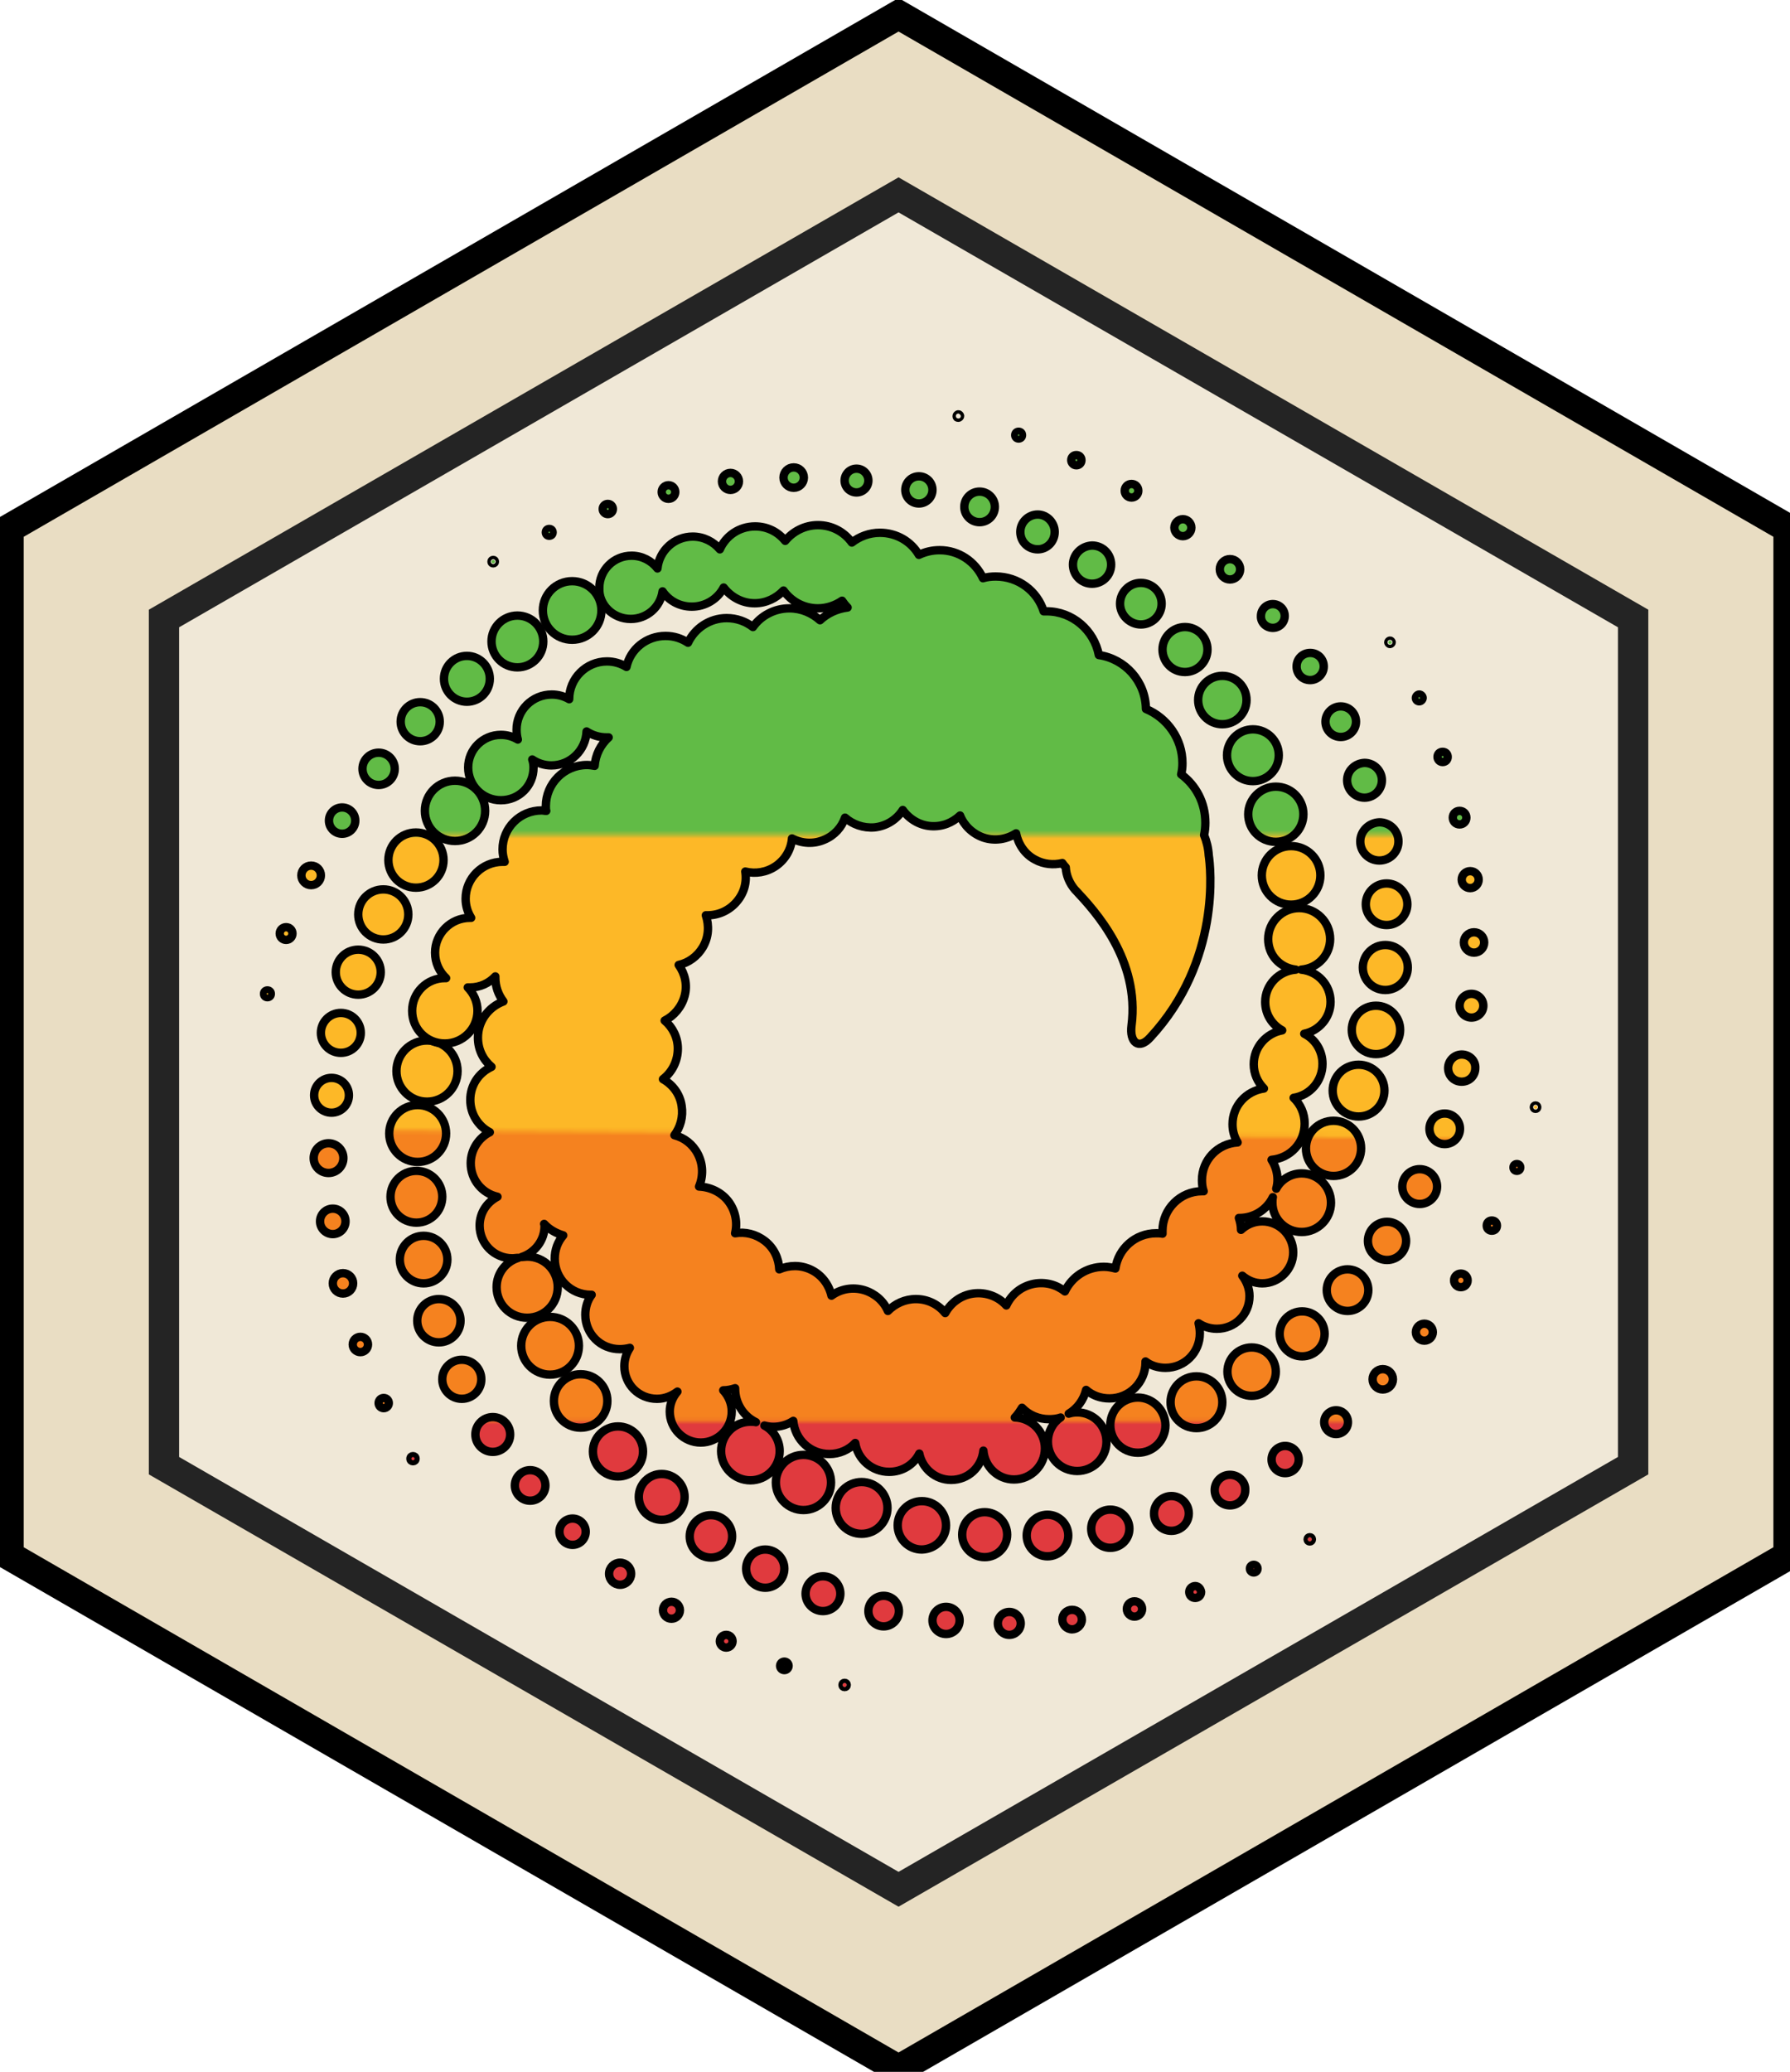 <?xml version="1.0" encoding="UTF-8" standalone="no"?>
<svg
   xmlns:osb="http://www.openswatchbook.org/uri/2009/osb"
   xmlns:dc="http://purl.org/dc/elements/1.1/"
   xmlns:cc="http://creativecommons.org/ns#"
   xmlns:rdf="http://www.w3.org/1999/02/22-rdf-syntax-ns#"
   xmlns:svg="http://www.w3.org/2000/svg"
   xmlns="http://www.w3.org/2000/svg"
   xmlns:sodipodi="http://sodipodi.sourceforge.net/DTD/sodipodi-0.dtd"
   xmlns:inkscape="http://www.inkscape.org/namespaces/inkscape"
   version="1.1"
   x="0"
   y="0"
   viewBox="0 0 110.979 128.417"
   xml:space="preserve"
   id="svg415"
   sodipodi:docname="consensys.svg"
   inkscape:version="0.92.2 5c3e80d, 2017-08-06"><sodipodi:namedview
     pagecolor="#ffffff"
     bordercolor="#666666"
     borderopacity="1"
     objecttolerance="10"
     gridtolerance="10"
     guidetolerance="10"
     inkscape:pageopacity="0"
     inkscape:pageshadow="2"
     inkscape:window-width="1201"
     inkscape:window-height="761"
     id="namedview125"
     showgrid="false"
     inkscape:zoom="3.6755256"
     inkscape:cx="71.230883"
     inkscape:cy="64.208504"
     inkscape:window-x="0"
     inkscape:window-y="0"
     inkscape:window-maximized="0"
     inkscape:current-layer="svg415" /><defs
     id="defs419"><clipPath
       id="clipPath1625"
       clipPathUnits="userSpaceOnUse" /><clipPath
       id="clipPath1328"
       clipPathUnits="userSpaceOnUse" /><pattern
       id="pattern2269"
       patternTransform="matrix(.12 0 0 .12 22.15 104.473)"
       height="2602.669"
       width="3603.694"
       patternUnits="userSpaceOnUse"><g
         id="g158"
         transform="matrix(8.333 0 0 8.333 -248.094 -775.346)"
         stroke="none"
         stroke-miterlimit="4"
         stroke-dasharray="none"
         stroke-opacity="1"><path
           id="path1256"
           d="M29.771 357.312c0 26.536 21.514 48.05 48.05 48.05h336.344c26.535 0 48.05-21.514 48.05-48.05v-4.24H29.77z"
           fill="#880082"
           stroke-width="17.501" /><path
           transform="matrix(.845 0 0 .845 29.771 32.98)"
           id="polygon1258"
           fill="#3558a0"
           stroke-width="20.72"
           d="M512 376.889v-58.98H0v61.071h512z" /><path
           transform="matrix(.845 0 0 .845 29.771 32.98)"
           id="polygon1260"
           fill="#138f3e"
           stroke-width="20.72"
           d="M512 313.884V256H0v61.909h512z" /><path
           transform="matrix(.845 0 0 .845 29.771 32.98)"
           id="polygon1262"
           fill="#fad220"
           stroke-width="20.72"
           d="M512 253.582v-59.49H0V256h512z" /><path
           transform="matrix(.845 0 0 .845 29.771 32.98)"
           id="polygon1264"
           fill="#ff5000"
           stroke-width="20.72"
           d="M512 192v-58.98H0V194.092h512z" /><path
           id="path1266"
           d="M414.165 93.041H77.821c-26.536 0-48.05 21.515-48.05 48.05v4.24h432.444v-4.24c0-26.535-21.515-48.05-48.05-48.05z"
           fill="#ff000e"
           stroke-width="17.501" /></g></pattern><clipPath
       id="clipPath1328-7"
       clipPathUnits="userSpaceOnUse"><g
         transform="matrix(1.184,0,0,1.184,-33.122,-39.047)"
         id="g1530"><circle
           style="fill:#2a2a2a"
           class="st0"
           cx="236.8"
           cy="399.4"
           r="0.5"
           id="circle1330" /><circle
           style="fill:#2a2a2a"
           class="st0"
           cx="222.6"
           cy="394.9"
           r="1"
           id="circle1332" /><circle
           style="fill:#2a2a2a"
           class="st0"
           cx="208.9"
           cy="389.1"
           r="1.5"
           id="circle1334" /><circle
           style="fill:#2a2a2a"
           class="st0"
           cx="196"
           cy="381.8"
           r="2"
           id="circle1336" /><circle
           style="fill:#2a2a2a"
           class="st0"
           cx="183.9"
           cy="373.2"
           r="2.6"
           id="circle1338" /><circle
           style="fill:#2a2a2a"
           class="st0"
           cx="172.7"
           cy="363.3"
           r="3.1"
           id="circle1340" /><circle
           style="fill:#2a2a2a"
           class="st0"
           cx="162.7"
           cy="352.4"
           r="3.6"
           id="circle1342" /><circle
           style="fill:#2a2a2a"
           class="st0"
           cx="153.9"
           cy="340.4"
           r="4.1"
           id="circle1344" /><circle
           style="fill:#2a2a2a"
           class="st0"
           cx="146.6"
           cy="327.4"
           r="4.6"
           id="circle1346" /><circle
           style="fill:#2a2a2a"
           class="st0"
           cx="141.2"
           cy="313.6"
           r="5.1"
           id="circle1348" /><circle
           style="fill:#2a2a2a"
           class="st0"
           cx="137.6"
           cy="299.2"
           r="5.6"
           id="circle1350" /><circle
           style="fill:#2a2a2a"
           class="st0"
           cx="135.9"
           cy="284.4"
           r="6.1"
           id="circle1352" /><circle
           style="fill:#2a2a2a"
           class="st0"
           cx="136.2"
           cy="269.5"
           r="6.7"
           id="circle1354" /><circle
           style="fill:#2a2a2a"
           class="st0"
           cx="138.4"
           cy="254.8"
           r="7.2"
           id="circle1356" /><circle
           style="fill:#2a2a2a"
           class="st0"
           cx="346.4"
           cy="365.1"
           r="0.5"
           id="circle1358" /><path
           style="fill:#2a2a2a"
           inkscape:connector-curvature="0"
           class="st0"
           d="m 333.2,371.1 c -0.5,0 -0.9,0.4 -0.9,0.9 0,0.5 0.4,0.9 0.9,0.9 0.5,0 0.9,-0.4 0.9,-0.9 0,-0.5 -0.4,-0.9 -0.9,-0.9 z m -13.8,5 c -0.7,0 -1.4,0.6 -1.4,1.4 0,0.8 0.6,1.4 1.4,1.4 0.8,0 1.4,-0.6 1.4,-1.4 -0.1,-0.8 -0.7,-1.4 -1.4,-1.4 z"
           id="path1360" /><circle
           style="fill:#2a2a2a"
           class="st0"
           cx="305.1"
           cy="381.5"
           r="1.8"
           id="circle1362" /><path
           style="fill:#2a2a2a"
           inkscape:connector-curvature="0"
           class="st0"
           d="m 290.4,381.7 c -1.3,0 -2.3,1 -2.3,2.3 0,1.2 1,2.3 2.3,2.3 1.2,0 2.3,-1 2.3,-2.3 0,-1.3 -1,-2.3 -2.3,-2.3 z"
           id="path1364" /><circle
           style="fill:#2a2a2a"
           class="st0"
           cx="275.6"
           cy="384.9"
           r="2.7"
           id="circle1366" /><circle
           style="fill:#2a2a2a"
           class="st0"
           cx="260.7"
           cy="384.2"
           r="3.2"
           id="circle1368" /><circle
           style="fill:#2a2a2a"
           class="st0"
           cx="246"
           cy="382"
           r="3.6"
           id="circle1370" /><circle
           style="fill:#2a2a2a"
           class="st0"
           cx="231.7"
           cy="377.9"
           r="4.1"
           id="circle1372" /><circle
           style="fill:#2a2a2a"
           class="st0"
           cx="218.1"
           cy="372"
           r="4.5"
           id="circle1374" /><circle
           style="fill:#2a2a2a"
           class="st0"
           cx="205.3"
           cy="364.4"
           r="5"
           id="circle1376" /><circle
           style="fill:#2a2a2a"
           class="st0"
           cx="193.7"
           cy="355.1"
           r="5.4"
           id="circle1378" /><circle
           style="fill:#2a2a2a"
           class="st0"
           cx="183.4"
           cy="344.4"
           r="5.9"
           id="circle1380" /><circle
           style="fill:#2a2a2a"
           class="st0"
           cx="174.6"
           cy="332.5"
           r="6.3"
           id="circle1382" /><circle
           style="fill:#2a2a2a"
           class="st0"
           cx="167.4"
           cy="319.5"
           r="6.8"
           id="circle1384" /><circle
           style="fill:#2a2a2a"
           class="st0"
           cx="399.6"
           cy="263.3"
           r="0.4"
           id="circle1386" /><circle
           style="fill:#2a2a2a"
           class="st0"
           cx="395.2"
           cy="277.5"
           r="0.8"
           id="circle1388" /><path
           style="fill:#2a2a2a"
           inkscape:connector-curvature="0"
           class="st0"
           d="m 389.3,290 c -0.7,0 -1.2,0.5 -1.2,1.2 0,0.7 0.5,1.2 1.2,1.2 0.7,0 1.2,-0.5 1.2,-1.2 0,-0.7 -0.5,-1.2 -1.2,-1.2 z m -7.3,12.5 c -0.9,0 -1.6,0.7 -1.6,1.6 0,0.9 0.7,1.6 1.6,1.6 0.9,0 1.6,-0.7 1.6,-1.6 0,-0.9 -0.7,-1.6 -1.6,-1.6 z"
           id="path1390" /><circle
           style="fill:#2a2a2a"
           class="st0"
           cx="373.4"
           cy="316.3"
           r="2"
           id="circle1392" /><circle
           style="fill:#2a2a2a"
           class="st0"
           cx="363.6"
           cy="327.4"
           r="2.4"
           id="circle1394" /><circle
           style="fill:#2a2a2a"
           class="st0"
           cx="352.6"
           cy="337.5"
           r="2.8"
           id="circle1396" /><circle
           style="fill:#2a2a2a"
           class="st0"
           cx="340.6"
           cy="346.3"
           r="3.2"
           id="circle1398" /><path
           style="fill:#2a2a2a"
           inkscape:connector-curvature="0"
           class="st0"
           d="m 327.6,349.9 c -2,0 -3.6,1.6 -3.6,3.6 0,2 1.6,3.6 3.6,3.6 2,0 3.6,-1.6 3.6,-3.6 0.1,-2 -1.6,-3.6 -3.6,-3.6 z m -13.8,5 c -2.2,0 -4.1,1.8 -4.1,4.1 0,2.3 1.8,4.1 4.1,4.1 2.2,0 4.1,-1.8 4.1,-4.1 0,-2.3 -1.9,-4.1 -4.1,-4.1 z"
           id="path1400" /><circle
           style="fill:#2a2a2a"
           class="st0"
           cx="299.4"
           cy="362.6"
           r="4.5"
           id="circle1402" /><circle
           style="fill:#2a2a2a"
           class="st0"
           cx="284.6"
           cy="364.2"
           r="4.9"
           id="circle1404" /><circle
           style="fill:#2a2a2a"
           class="st0"
           cx="269.8"
           cy="364"
           r="5.3"
           id="circle1406" /><path
           style="fill:#2a2a2a"
           inkscape:connector-curvature="0"
           class="st0"
           d="m 260.7,361.8 c 0,-3.1 -2.5,-5.7 -5.7,-5.7 -3.1,0 -5.7,2.5 -5.7,5.7 0,3.1 2.5,5.7 5.7,5.7 3.2,-0.1 5.7,-2.6 5.7,-5.7 z"
           id="path1408" /><circle
           style="fill:#2a2a2a"
           class="st0"
           cx="240.8"
           cy="357.7"
           r="6.1"
           id="circle1410" /><circle
           style="fill:#2a2a2a"
           class="st0"
           cx="227.1"
           cy="351.7"
           r="6.5"
           id="circle1412" /><path
           style="fill:#2a2a2a"
           inkscape:connector-curvature="0"
           class="st0"
           d="m 365.3,154.2 c 0.2,0 0.4,-0.2 0.4,-0.4 0,-0.2 -0.2,-0.4 -0.4,-0.4 -0.2,0 -0.4,0.2 -0.4,0.4 0,0.2 0.2,0.4 0.4,0.4 z m 6.9,13.5 c 0.4,0 0.8,-0.4 0.8,-0.8 0,-0.4 -0.4,-0.8 -0.8,-0.8 -0.4,0 -0.8,0.4 -0.8,0.8 0,0.5 0.4,0.8 0.8,0.8 z m 5.5,14.3 c 0.7,0 1.2,-0.5 1.2,-1.2 0,-0.7 -0.5,-1.2 -1.2,-1.2 -0.7,0 -1.2,0.5 -1.2,1.2 0,0.6 0.5,1.2 1.2,1.2 z m 4,14.7 c 0.9,0 1.6,-0.7 1.6,-1.6 0,-0.9 -0.7,-1.6 -1.6,-1.6 -0.9,0 -1.6,0.7 -1.6,1.6 0,0.9 0.7,1.6 1.6,1.6 z"
           id="path1414" /><circle
           style="fill:#2a2a2a"
           class="st0"
           cx="384.2"
           cy="209.7"
           r="2"
           id="circle1416" /><circle
           style="fill:#2a2a2a"
           class="st0"
           cx="385.1"
           cy="224.5"
           r="2.4"
           id="circle1418" /><path
           style="fill:#2a2a2a"
           inkscape:connector-curvature="0"
           class="st0"
           d="m 384.5,236.6 c -1.6,0 -2.8,1.3 -2.8,2.8 0,1.6 1.3,2.8 2.8,2.8 1.6,0 2.8,-1.3 2.8,-2.8 0,-1.6 -1.3,-2.8 -2.8,-2.8 z m -2.3,14.3 c -1.8,0 -3.2,1.5 -3.2,3.2 0,1.8 1.4,3.2 3.2,3.2 1.8,0 3.2,-1.4 3.2,-3.2 0.1,-1.8 -1.4,-3.2 -3.2,-3.2 z"
           id="path1420" /><circle
           style="fill:#2a2a2a"
           class="st0"
           cx="378.2"
           cy="268.4"
           r="3.6"
           id="circle1422" /><circle
           style="fill:#2a2a2a"
           class="st0"
           cx="372.3"
           cy="282"
           r="4.1"
           id="circle1424" /><circle
           style="fill:#2a2a2a"
           class="st0"
           cx="364.6"
           cy="294.8"
           r="4.5"
           id="circle1426" /><path
           style="fill:#2a2a2a"
           inkscape:connector-curvature="0"
           class="st0"
           d="m 355.3,301.5 c -2.7,0 -4.9,2.2 -4.9,4.9 0,2.7 2.2,4.9 4.9,4.9 2.7,0 4.9,-2.2 4.9,-4.9 0,-2.7 -2.2,-4.9 -4.9,-4.9 z"
           id="path1428" /><circle
           style="fill:#2a2a2a"
           class="st0"
           cx="344.6"
           cy="316.7"
           r="5.3"
           id="circle1430" /><circle
           style="fill:#2a2a2a"
           class="st0"
           cx="332.7"
           cy="325.6"
           r="5.7"
           id="circle1432" /><circle
           style="fill:#2a2a2a"
           class="st0"
           cx="319.7"
           cy="332.8"
           r="6.1"
           id="circle1434" /><path
           style="fill:#2a2a2a"
           inkscape:connector-curvature="0"
           class="st0"
           d="m 305.9,331.7 c -3.6,0 -6.5,2.9 -6.5,6.5 0,3.6 2.9,6.5 6.5,6.5 3.6,0 6.5,-2.9 6.5,-6.5 -0.1,-3.6 -3,-6.5 -6.5,-6.5 z M 263.6,100.9 c 0.2,0 0.4,-0.2 0.4,-0.4 0,-0.2 -0.2,-0.4 -0.4,-0.4 -0.2,0 -0.4,0.2 -0.4,0.4 0,0.3 0.1,0.4 0.4,0.4 z"
           id="path1436" /><circle
           style="fill:#2a2a2a"
           class="st0"
           cx="277.8"
           cy="105"
           r="0.8"
           id="circle1438" /><path
           style="fill:#2a2a2a"
           inkscape:connector-curvature="0"
           class="st0"
           d="m 291.4,112.1 c 0.7,0 1.2,-0.5 1.2,-1.2 0,-0.7 -0.5,-1.2 -1.2,-1.2 -0.7,0 -1.2,0.5 -1.2,1.2 0,0.6 0.5,1.2 1.2,1.2 z m 13,7.6 c 0.9,0 1.6,-0.7 1.6,-1.6 0,-0.9 -0.7,-1.6 -1.6,-1.6 -0.9,0 -1.6,0.7 -1.6,1.6 0,0.9 0.7,1.6 1.6,1.6 z m 12.1,9.1 c 1.1,0 2,-0.9 2,-2 0,-1.1 -0.9,-2 -2,-2 -1.1,0 -2,0.9 -2,2 0,1.1 0.9,2 2,2 z"
           id="path1440" /><circle
           style="fill:#2a2a2a"
           class="st0"
           cx="327.6"
           cy="136.6"
           r="2.4"
           id="circle1442" /><path
           style="fill:#2a2a2a"
           inkscape:connector-curvature="0"
           class="st0"
           d="m 337.7,150.4 c 1.6,0 2.8,-1.3 2.8,-2.8 0,-1.6 -1.3,-2.8 -2.8,-2.8 -1.6,0 -2.8,1.3 -2.8,2.8 -0.1,1.5 1.2,2.8 2.8,2.8 z m 8.8,12.3 c 1.8,0 3.2,-1.5 3.2,-3.2 0,-1.8 -1.4,-3.2 -3.2,-3.2 -1.8,0 -3.2,1.4 -3.2,3.2 0,1.8 1.4,3.2 3.2,3.2 z"
           id="path1444" /><circle
           style="fill:#2a2a2a"
           class="st0"
           cx="353.7"
           cy="172.5"
           r="3.6"
           id="circle1446" /><path
           style="fill:#2a2a2a"
           inkscape:connector-curvature="0"
           class="st0"
           d="m 355.2,186.3 c 0,2.2 1.8,4.1 4.1,4.1 2.2,0 4.1,-1.8 4.1,-4.1 0,-2.2 -1.8,-4.1 -4.1,-4.1 -2.3,0.1 -4.1,1.9 -4.1,4.1 z m 3.1,14.4 c 0,2.5 2,4.5 4.5,4.5 2.5,0 4.5,-2 4.5,-4.5 0,-2.5 -2,-4.5 -4.5,-4.5 -2.5,0.1 -4.5,2.1 -4.5,4.5 z m 1.3,14.8 c 0,2.7 2.2,4.9 4.9,4.9 2.7,0 4.9,-2.2 4.9,-4.9 0,-2.7 -2.2,-4.9 -4.9,-4.9 -2.7,0 -4.9,2.2 -4.9,4.9 z"
           id="path1448" /><circle
           style="fill:#2a2a2a"
           class="st0"
           cx="364.2"
           cy="230.4"
           r="5.3"
           id="circle1450" /><circle
           style="fill:#2a2a2a"
           class="st0"
           cx="362"
           cy="245.1"
           r="5.7"
           id="circle1452" /><circle
           style="fill:#2a2a2a"
           class="st0"
           cx="357.9"
           cy="259.4"
           r="6.1"
           id="circle1454" /><circle
           style="fill:#2a2a2a"
           class="st0"
           cx="352"
           cy="273"
           r="6.5"
           id="circle1456" /><circle
           style="fill:#2a2a2a"
           class="st0"
           cx="154"
           cy="134.8"
           r="0.4"
           id="circle1458" /><circle
           style="fill:#2a2a2a"
           class="st0"
           cx="167.2"
           cy="127.9"
           r="0.8"
           id="circle1460" /><circle
           style="fill:#2a2a2a"
           class="st0"
           cx="181"
           cy="122.4"
           r="1.2"
           id="circle1462" /><circle
           style="fill:#2a2a2a"
           class="st0"
           cx="195.3"
           cy="118.4"
           r="1.6"
           id="circle1464" /><circle
           style="fill:#2a2a2a"
           class="st0"
           cx="209.9"
           cy="115.9"
           r="2"
           id="circle1466" /><circle
           style="fill:#2a2a2a"
           class="st0"
           cx="224.8"
           cy="115"
           r="2.4"
           id="circle1468" /><circle
           style="fill:#2a2a2a"
           class="st0"
           cx="239.6"
           cy="115.7"
           r="2.8"
           id="circle1470" /><circle
           style="fill:#2a2a2a"
           class="st0"
           cx="254.3"
           cy="117.9"
           r="3.2"
           id="circle1472" /><circle
           style="fill:#2a2a2a"
           class="st0"
           cx="268.6"
           cy="121.9"
           r="3.6"
           id="circle1474" /><path
           style="fill:#2a2a2a"
           inkscape:connector-curvature="0"
           class="st0"
           d="m 282.3,131.9 c 2.2,0 4,-1.8 4,-4.1 0,-2.2 -1.8,-4.1 -4,-4.1 -2.2,0 -4.1,1.8 -4.1,4.1 0,2.3 1.8,4.1 4.1,4.1 z m 8.3,3.6 c 0,2.5 2,4.5 4.5,4.5 2.5,0 4.5,-2 4.5,-4.5 0,-2.5 -2,-4.5 -4.5,-4.5 -2.5,0.1 -4.5,2.1 -4.5,4.5 z m 16,14.1 c 2.7,0 4.9,-2.2 4.9,-4.9 0,-2.7 -2.2,-4.9 -4.9,-4.9 -2.7,0 -4.9,2.2 -4.9,4.9 0,2.7 2.3,4.9 4.9,4.9 z m 10.4,11.2 c 2.9,0 5.3,-2.4 5.3,-5.3 0,-2.9 -2.4,-5.3 -5.3,-5.3 -2.9,0 -5.3,2.4 -5.3,5.3 0,2.9 2.3,5.3 5.3,5.3 z"
           id="path1476" /><circle
           style="fill:#2a2a2a"
           class="st0"
           cx="325.8"
           cy="167.4"
           r="5.7"
           id="circle1478" /><circle
           style="fill:#2a2a2a"
           class="st0"
           cx="333"
           cy="180.4"
           r="6.1"
           id="circle1480" /><path
           style="fill:#2a2a2a"
           inkscape:connector-curvature="0"
           class="st0"
           d="m 331.9,194.3 c 0,3.6 2.9,6.5 6.5,6.5 3.6,0 6.5,-2.9 6.5,-6.5 0,-3.6 -2.9,-6.5 -6.5,-6.5 -3.5,0 -6.5,2.9 -6.5,6.5 z"
           id="path1482" /><circle
           style="fill:#2a2a2a"
           class="st0"
           cx="342"
           cy="208.7"
           r="6.9"
           id="circle1484" /><circle
           style="fill:#2a2a2a"
           class="st0"
           cx="100.8"
           cy="236.6"
           r="0.8"
           id="circle1486" /><circle
           style="fill:#2a2a2a"
           class="st0"
           cx="105.2"
           cy="222.4"
           r="1.5"
           id="circle1488" /><circle
           style="fill:#2a2a2a"
           class="st0"
           cx="111.1"
           cy="208.7"
           r="2.3"
           id="circle1490" /><circle
           style="fill:#2a2a2a"
           class="st0"
           cx="118.4"
           cy="195.8"
           r="3.1"
           id="circle1492" /><circle
           style="fill:#2a2a2a"
           class="st0"
           cx="127"
           cy="183.6"
           r="3.8"
           id="circle1494" /><circle
           style="fill:#2a2a2a"
           class="st0"
           cx="136.8"
           cy="172.5"
           r="4.6"
           id="circle1496" /><circle
           style="fill:#2a2a2a"
           class="st0"
           cx="147.8"
           cy="162.4"
           r="5.4"
           id="circle1498" /><circle
           style="fill:#2a2a2a"
           class="st0"
           cx="159.7"
           cy="153.6"
           r="6.1"
           id="circle1500" /><circle
           style="fill:#2a2a2a"
           class="st0"
           cx="172.6"
           cy="146.3"
           r="6.9"
           id="circle1502" /><path
           style="fill:#2a2a2a"
           inkscape:connector-curvature="0"
           class="st0"
           d="m 186.4,148.3 c 3.8,0 7,-2.8 7.5,-6.5 1.5,2.2 4,3.6 6.9,3.6 3.2,0 6.1,-1.8 7.5,-4.5 1.7,2.2 4.3,3.7 7.3,3.7 2.7,0 5.1,-1.2 6.8,-3 1.8,2.5 4.7,4.2 8.1,4.2 2.1,0 4.1,-0.7 5.7,-1.8 0.4,0.6 0.8,1.1 1.3,1.6 -2.5,0.3 -4.8,1.4 -6.5,3 -1.9,-1.7 -4.4,-2.8 -7.2,-2.8 -3.5,0 -6.7,1.7 -8.6,4.4 -1.7,-1.3 -3.8,-2.1 -6.2,-2.1 -4,0 -7.5,2.4 -9.1,5.8 -1.5,-1 -3.3,-1.6 -5.3,-1.6 -4.5,0 -8.3,3.1 -9.2,7.3 -1.3,-0.8 -2.9,-1.3 -4.6,-1.3 -4.9,0 -8.9,4 -8.9,8.9 -1.2,-0.7 -2.6,-1.1 -4.1,-1.1 -4.6,0 -8.3,3.7 -8.3,8.3 0,0.8 0.1,1.6 0.3,2.3 -1.2,-0.7 -2.5,-1.1 -4,-1.1 -4.2,0 -7.7,3.4 -7.7,7.7 0,4.2 3.4,7.7 7.7,7.7 4.3,0 7.7,-3.4 7.7,-7.7 0,-0.7 -0.1,-1.3 -0.3,-1.9 1.3,0.9 2.9,1.4 4.5,1.4 4.5,0 8.1,-3.6 8.3,-8 1.4,0.9 3,1.4 4.7,1.4 h 0.5 c -1.9,1.7 -3.1,4.1 -3.3,6.7 -0.6,-0.1 -1.2,-0.2 -1.8,-0.2 -5.4,0 -9.7,4.4 -9.7,9.7 0,0.4 0,0.8 0.1,1.1 -0.4,0 -0.7,-0.1 -1.1,-0.1 -5.1,0 -9.2,4.1 -9.2,9.2 0,1 0.2,2 0.5,2.9 h -0.5 c -4.8,0 -8.7,3.9 -8.7,8.7 0,1.7 0.5,3.2 1.3,4.5 h -0.3 c -4.5,0 -8.2,3.7 -8.2,8.2 0,2.4 1,4.5 2.6,6 h -0.3 c -4.2,0 -7.7,3.4 -7.7,7.7 0,4.3 3.4,7.7 7.7,7.7 4.2,0 7.7,-3.4 7.7,-7.7 0,-2.1 -0.9,-4.1 -2.3,-5.5 h 0.5 c 2.4,0 4.5,-1 6,-2.6 v 0.3 c 0,2.1 0.7,4 1.9,5.6 -3.5,1.3 -6,4.6 -6,8.5 0,2.8 1.2,5.2 3.2,6.9 -3,1.4 -5,4.3 -5,7.8 0,3.3 1.9,6.2 4.6,7.6 -2.6,1.3 -4.5,4.1 -4.5,7.3 0,3.9 2.7,7.1 6.3,7.9 -2.5,1.3 -4.2,3.8 -4.2,6.8 0,4.2 3.4,7.7 7.7,7.7 0.5,0 0.9,-0.1 1.4,-0.1 -2.9,0.9 -5.1,3.6 -5.1,6.9 0,4 3.2,7.2 7.2,7.2 4,0 7.2,-3.2 7.2,-7.2 0,-4 -3.2,-7.2 -7.2,-7.2 -0.4,0 -0.9,0.1 -1.3,0.1 3.1,-1 5.4,-3.9 5.4,-7.3 0,-0.2 0,-0.4 -0.1,-0.5 1.2,1.3 2.8,2.2 4.5,2.7 -1.3,1.5 -2,3.4 -2,5.5 0,4.7 3.8,8.5 8.5,8.5 h 0.2 c -1,1.3 -1.5,3 -1.5,4.7 0,4.5 3.6,8.1 8.1,8.1 0.8,0 1.6,-0.1 2.4,-0.3 -0.8,1.2 -1.3,2.7 -1.3,4.3 0,4.3 3.4,7.7 7.7,7.7 1.8,0 3.5,-0.7 4.8,-1.7 -1.1,1.3 -1.8,2.9 -1.8,4.7 0,4 3.3,7.3 7.3,7.3 4,0 7.3,-3.3 7.3,-7.3 0,-2 -0.8,-3.7 -2,-5 1,0 1.9,-0.2 2.8,-0.5 v 0.1 c 0,3.5 2,6.5 4.9,7.9 -0.4,-0.1 -0.9,-0.1 -1.3,-0.1 -3.8,0 -6.9,3.1 -6.9,6.9 0,3.8 3.1,6.9 6.9,6.9 3.8,0 6.9,-3.1 6.9,-6.9 0,-2.6 -1.5,-4.9 -3.6,-6 0.7,0.2 1.4,0.3 2.1,0.3 1.7,0 3.3,-0.5 4.7,-1.4 0.4,4.4 4,7.8 8.5,7.8 2.4,0 4.6,-1 6.1,-2.6 0.6,3.9 4,6.8 8,6.8 3.1,0 5.8,-1.7 7.1,-4.3 0.7,3.5 3.8,6.2 7.5,6.2 4,0 7.2,-3 7.6,-6.9 0.3,3.8 3.4,6.8 7.2,6.8 4,0 7.3,-3.3 7.3,-7.3 0,-4 -3.2,-7.2 -7.1,-7.3 0.7,-0.7 1.2,-1.5 1.7,-2.3 1.6,1.7 3.9,2.7 6.4,2.7 0.9,0 1.9,-0.1 2.7,-0.4 -1.8,1.2 -3,3.3 -3,5.7 0,3.8 3.1,6.9 6.9,6.9 3.8,0 6.9,-3.1 6.9,-6.9 0,-3.8 -3.1,-6.9 -6.9,-6.9 -0.7,0 -1.4,0.1 -2,0.3 2,-1.2 3.5,-3.2 4.1,-5.6 1.5,1.3 3.4,2 5.5,2 4.7,0 8.5,-3.8 8.5,-8.5 v -0.2 c 1.3,1 3,1.5 4.7,1.5 4.5,0 8.1,-3.6 8.1,-8.1 0,-0.8 -0.1,-1.6 -0.3,-2.4 1.2,0.8 2.7,1.3 4.3,1.3 4.3,0 7.7,-3.4 7.7,-7.7 0,-1.8 -0.7,-3.5 -1.7,-4.8 1.3,1.1 2.9,1.8 4.7,1.8 4,0 7.3,-3.3 7.3,-7.3 0,-4 -3.3,-7.3 -7.3,-7.3 -2,0 -3.7,0.8 -5,2 0,-1 -0.2,-1.9 -0.5,-2.8 h 0.1 c 3.5,0 6.5,-2 7.9,-4.9 -0.1,0.4 -0.1,0.9 -0.1,1.3 0,3.8 3.1,6.9 6.9,6.9 3.8,0 6.9,-3.1 6.9,-6.9 0,-3.8 -3.1,-6.9 -6.9,-6.9 -2.6,0 -4.9,1.5 -6,3.6 0.2,-0.7 0.3,-1.4 0.3,-2.1 0,-1.7 -0.5,-3.3 -1.4,-4.7 4.4,-0.4 7.8,-4 7.8,-8.5 0,-2.4 -1,-4.6 -2.6,-6.1 3.9,-0.6 6.8,-4 6.8,-8 0,-3.1 -1.7,-5.8 -4.3,-7.1 3.5,-0.7 6.2,-3.8 6.2,-7.5 0,-4 -3,-7.2 -6.9,-7.6 3.8,-0.3 6.8,-3.4 6.8,-7.2 0,-4 -3.3,-7.3 -7.3,-7.3 -4,0 -7.3,3.3 -7.3,7.3 0,3.8 2.8,6.8 6.5,7.2 -4,0.3 -7.2,3.6 -7.2,7.6 0,2.9 1.6,5.4 4,6.7 -3.8,0.7 -6.7,4 -6.7,8 0,2.2 0.9,4.2 2.4,5.7 -4.2,0.6 -7.4,4.1 -7.4,8.4 0,1.6 0.4,3 1.2,4.3 -4.7,0.3 -8.4,4.1 -8.4,8.9 0,0.9 0.1,1.8 0.4,2.6 H 321 c -5.1,0 -9.3,4.2 -9.3,9.3 v 0.7 c -0.5,-0.1 -1,-0.1 -1.5,-0.1 -4.9,0 -8.9,3.6 -9.6,8.3 -0.8,-0.2 -1.7,-0.4 -2.7,-0.4 -4.1,0 -7.6,2.4 -9.2,5.8 -2,-1.6 -4.6,-2.3 -7.3,-1.8 -3,0.6 -5.3,2.5 -6.5,5.1 -1.9,-2.1 -4.8,-3.2 -7.8,-2.8 -2.9,0.4 -5.3,2.2 -6.6,4.6 -1.6,-2 -4.1,-3.3 -6.9,-3.3 -2.6,0 -4.9,1.1 -6.6,2.8 -1,-2.3 -3,-4.1 -5.6,-4.9 -2.7,-0.8 -5.5,-0.3 -7.7,1.3 -0.6,-2.6 -2.3,-4.9 -4.8,-6.1 -2.5,-1.2 -5.2,-1.1 -7.5,-0.1 -0.1,-2.5 -1.2,-5 -3.4,-6.7 -2.1,-1.6 -4.6,-2.2 -7,-1.8 0.6,-2.5 0.1,-5.2 -1.5,-7.4 -1.7,-2.3 -4.4,-3.5 -7,-3.6 1,-2.4 1,-5.2 -0.3,-7.7 -1.2,-2.3 -3.2,-3.8 -5.5,-4.4 1.4,-1.9 2.1,-4.3 1.7,-6.9 -0.4,-2.8 -2.1,-5 -4.4,-6.3 2.2,-1.7 3.5,-4.3 3.5,-7.2 0,-2.6 -1.2,-5 -3.1,-6.6 2.2,-1.1 4,-3.2 4.7,-5.8 0.7,-2.6 0.1,-5.2 -1.4,-7.3 2.3,-0.5 4.4,-2 5.7,-4.2 1.4,-2.4 1.5,-5.1 0.7,-7.5 2.6,0.1 5.2,-0.9 7.1,-3 1.9,-2.1 2.6,-4.7 2.2,-7.3 2.4,0.6 5,0.2 7.2,-1.3 2.3,-1.6 3.6,-4 3.8,-6.5 2.3,1.2 5.1,1.4 7.6,0.3 2.4,-1 4.1,-2.9 4.9,-5.2 1.8,1.6 4.3,2.5 6.9,2.3 2.9,-0.3 5.3,-1.9 6.7,-4.1 1.5,2.1 3.9,3.6 6.6,3.8 2.7,0.2 5.1,-0.8 6.9,-2.5 0.9,2.3 2.9,4.3 5.5,5.2 2.7,0.9 5.5,0.4 7.7,-1 0.5,2.5 2,4.9 4.5,6.2 2,1.1 4.3,1.3 6.4,0.8 0.2,0.3 0.5,0.7 0.8,1 0.1,1.9 0.9,3.8 2.2,5.3 l 0.2,0.2 c 4.5,4.8 15.1,16.3 13.1,31.8 -0.5,3.9 1.7,5.8 4.4,2.8 16.8,-18.1 14.2,-40.3 13.8,-42.9 -0.1,-1.7 -0.5,-3.3 -1.1,-4.8 0.2,-0.9 0.3,-1.9 0.3,-2.9 0,-4.7 -2.2,-8.8 -5.7,-11.4 0.2,-0.8 0.3,-1.7 0.3,-2.6 0,-5.8 -3.6,-10.7 -8.6,-12.8 -0.1,-6.5 -4.9,-11.8 -11.1,-12.7 -1.1,-5.8 -6.2,-10.3 -12.3,-10.3 h -0.7 c -1.5,-4.8 -6,-8.2 -11.3,-8.2 -1,0 -2,0.1 -3,0.4 -1.8,-3.9 -5.7,-6.6 -10.2,-6.6 -1.8,0 -3.4,0.4 -4.9,1.1 -1.8,-3.1 -5.2,-5.2 -9.2,-5.2 -2.5,0 -4.8,0.9 -6.6,2.3 -1.8,-2.5 -4.7,-4.1 -8,-4.1 -3.1,0 -5.9,1.5 -7.7,3.7 -1.7,-2.1 -4.2,-3.4 -7.1,-3.4 -3.7,0 -6.9,2.2 -8.3,5.4 -1.5,-1.8 -3.8,-3 -6.4,-3 -4.3,0 -7.9,3.3 -8.3,7.5 -1.4,-1.8 -3.6,-3 -6.1,-3 -4.2,0 -7.6,3.4 -7.6,7.6 -0.2,3.9 3.2,7.3 7.4,7.3 z"
           id="path1504" /><circle
           style="fill:#2a2a2a"
           class="st0"
           cx="135.1"
           cy="346.1"
           r="0.6"
           id="circle1506" /><circle
           style="fill:#2a2a2a"
           class="st0"
           cx="128.2"
           cy="333"
           r="1.2"
           id="circle1508" /><circle
           style="fill:#2a2a2a"
           class="st0"
           cx="122.7"
           cy="319.2"
           r="1.8"
           id="circle1510" /><circle
           style="fill:#2a2a2a"
           class="st0"
           cx="118.6"
           cy="304.8"
           r="2.4"
           id="circle1512" /><circle
           style="fill:#2a2a2a"
           class="st0"
           cx="116.2"
           cy="290.2"
           r="3"
           id="circle1514" /><circle
           style="fill:#2a2a2a"
           class="st0"
           cx="115.2"
           cy="275.3"
           r="3.5"
           id="circle1516" /><circle
           style="fill:#2a2a2a"
           class="st0"
           cx="115.9"
           cy="260.5"
           r="4.1"
           id="circle1518" /><circle
           style="fill:#2a2a2a"
           class="st0"
           cx="118.1"
           cy="245.8"
           r="4.7"
           id="circle1520" /><circle
           style="fill:#2a2a2a"
           class="st0"
           cx="122.2"
           cy="231.5"
           r="5.3"
           id="circle1522" /><circle
           style="fill:#2a2a2a"
           class="st0"
           cx="128.1"
           cy="217.9"
           r="5.9"
           id="circle1524" /><circle
           style="fill:#2a2a2a"
           class="st0"
           cx="135.8"
           cy="205.1"
           r="6.5"
           id="circle1526" /><circle
           style="fill:#2a2a2a"
           class="st0"
           cx="145"
           cy="193.5"
           r="7.1"
           id="circle1528" /></g></clipPath><pattern
       id="pattern2269-9"
       patternTransform="matrix(0.12,0,0,0.12,22.15,104.473)"
       height="2602.669"
       width="3603.694"
       patternUnits="userSpaceOnUse"><g
         id="g158-3"
         transform="matrix(8.333,0,0,8.333,-248.094,-775.346)"><path
           id="path1256-8"
           d="m 29.771,357.312 c 0,26.535 21.514,48.049 48.049,48.049 H 414.165 c 26.535,0 48.049,-21.514 48.049,-48.049 v -4.24 H 29.771 Z"
           style="fill:#880082;stroke:none;stroke-width:17.501;stroke-miterlimit:4;stroke-dasharray:none;stroke-opacity:1"
           inkscape:connector-curvature="0" /><polygon
           transform="matrix(0.845,0,0,0.845,29.771,32.98)"
           id="polygon1258-0"
           points="512,376.889 512,317.909 0,317.909 0,376.889 0,378.98 512,378.98 "
           style="fill:#3558a0;stroke:none;stroke-width:20.72;stroke-miterlimit:4;stroke-dasharray:none;stroke-opacity:1" /><polygon
           transform="matrix(0.845,0,0,0.845,29.771,32.98)"
           id="polygon1260-2"
           points="512,313.884 512,256 0,256 0,313.884 0,317.909 512,317.909 "
           style="fill:#138f3e;stroke:none;stroke-width:20.72;stroke-miterlimit:4;stroke-dasharray:none;stroke-opacity:1" /><polygon
           transform="matrix(0.845,0,0,0.845,29.771,32.98)"
           id="polygon1262-4"
           points="512,253.582 512,194.092 0,194.092 0,253.582 0,256 512,256 "
           style="fill:#fad220;stroke:none;stroke-width:20.72;stroke-miterlimit:4;stroke-dasharray:none;stroke-opacity:1" /><polygon
           transform="matrix(0.845,0,0,0.845,29.771,32.98)"
           id="polygon1264-8"
           points="512,192 512,133.02 0,133.02 0,192 0,194.092 512,194.092 "
           style="fill:#ff5000;stroke:none;stroke-width:20.72;stroke-miterlimit:4;stroke-dasharray:none;stroke-opacity:1" /><path
           id="path1266-3"
           d="M 414.165,93.041 H 77.821 c -26.535,0 -48.049,21.514 -48.049,48.049 v 2.042 2.198 H 462.215 v -2.198 -2.042 c 0,-26.535 -21.514,-48.049 -48.049,-48.049 z"
           style="fill:#ff000e;stroke:none;stroke-width:17.501;stroke-miterlimit:4;stroke-dasharray:none;stroke-opacity:1"
           inkscape:connector-curvature="0" /></g></pattern><inkscape:tag
       id="Set 1" /><linearGradient
       osb:paint="solid"
       id="linearGradient5237"><stop
         id="stop5235"
         offset="0"
         style="stop-color:#c3e7ec;stop-opacity:1;" /></linearGradient><pattern
       id="pattern5445"
       patternTransform="translate(-12.512,80.522)"
       height="473.38"
       width="671.407"
       patternUnits="userSpaceOnUse"><g
         transform="translate(12.512,-80.522)"
         id="g5209"><path
           sodipodi:nodetypes="ccsssccc"
           stroke-miterlimit="2.613"
           d="m 28.987,199.726 c 0.164,-0.271 0.338,-0.537 0.511,-0.799 28.075,-43.407 -71.885,-94.457 -30.238,-94.457 42.407,0 315.886,0.906 350.94,0.906 34.012,0 54.729,-23.378 103.758,-23.378 37.043,0 96.907,82.091 124.881,117.117 -7.735,4.254 -137.876,-4.67 -144.112,0.638 z"
           id="path5"
           inkscape:connector-curvature="0"
           style="clip-rule:evenodd;fill:#61bb46;fill-rule:evenodd;stroke:#61bb46;stroke-width:2.952;stroke-miterlimit:2.613" /><path
           stroke-miterlimit="2.613"
           d="M 27.539,199.086 C 15.448,218.107 7.083,245.37 4.863,269.283 L 559.515,273.547 C 563.756,247.386 556.487,218.117 578.839,199.115 L 27.539,199.086 h 0.023 z"
           id="path9"
           style="clip-rule:evenodd;fill:#fdb827;fill-rule:evenodd;stroke:none;stroke-width:0.989;stroke-miterlimit:2.613"
           inkscape:connector-curvature="0"
           sodipodi:nodetypes="ccccccc" /><path
           sodipodi:nodetypes="ccccc"
           stroke-miterlimit="2.613"
           d="M 8.425,338.857 C 4.613,314.433 3.996,290.886 6.391,269.284 l 553.124,4.263 c -3.807,23.427 -2.14,43.533 7.489,65.324 z"
           id="path11-7"
           inkscape:connector-curvature="0"
           style="clip-rule:evenodd;fill:#f5821f;fill-rule:evenodd;stroke:#f5821f;stroke-width:2.952;stroke-miterlimit:2.613" /><path
           sodipodi:nodetypes="cccccc"
           stroke-miterlimit="2.613"
           d="M 27.445,408.424 C 18.254,385.051 11.962,361.576 8.425,338.857 l 558.579,0.015 c 12.265,27.768 -0.298,54.563 31.661,66.686 186.036,9.599 -129.016,0.942 -129.897,2.896 z"
           id="path13"
           inkscape:connector-curvature="0"
           style="clip-rule:evenodd;fill:#e03a3e;fill-rule:evenodd;stroke:#e03a3e;stroke-width:2.952;stroke-miterlimit:2.613" /><path
           sodipodi:nodetypes="ccccccc"
           stroke-miterlimit="2.613"
           d="m 598.665,405.557 c -10.973,24.224 28.06,48.147 12.875,71.356 -2.043,3.117 2.198,-3.218 0,0 l -547.326,1.102 c -1.171,-1.752 -2.332,-3.503 -3.475,-5.241 C 47.067,451.864 35.998,430.185 27.445,408.423 Z"
           id="path15"
           inkscape:connector-curvature="0"
           style="clip-rule:evenodd;fill:#963d97;fill-rule:evenodd;stroke:#963d97;stroke-width:2.952;stroke-miterlimit:2.613" /><path
           sodipodi:nodetypes="cccccc"
           stroke-miterlimit="2.613"
           d="m 603.283,478.405 c -32.929,32.505 -77.138,68.276 -130.781,68.615 -52.345,0.32 -65.773,4.826 -136.789,5.089 -71.016,0.267 -196.965,-3.614 -249.309,-3.944 -55.963,-0.349 -34.242,-35.479 -67.369,-68.659 z"
           id="path19"
           inkscape:connector-curvature="0"
           style="clip-rule:evenodd;fill:#009ddc;fill-rule:evenodd;stroke:#009ddc;stroke-width:3.56;stroke-miterlimit:2.613" /></g></pattern></defs><g
     id="g5"
     transform="translate(.154 .374)"
     fill="#e8dcc1"
     fill-opacity=".962"
     stroke="#000"
     stroke-opacity="1"
     stroke-width="1.8"
     stroke-miterlimit="4"
     stroke-dasharray="none"><path
       id="polygon3"
       fill="#e8dcc1"
       fill-opacity=".962"
       stroke="#000"
       stroke-opacity="1"
       stroke-width="1.8"
       stroke-miterlimit="4"
       stroke-dasharray="none"
       d="M55.556 127.881L.417 96.047v-63.67L55.556.542l55.14 31.835v63.669z" /></g><g
     id="g9"
     transform="translate(.154 .374)"
     fill-opacity=".338"
     fill="#fff"><path
       id="polygon7"
       d="M55.422 116.822L10.109 90.66V38.337l45.313-26.162 45.314 26.162V90.66z"
       fill-opacity=".338"
       fill="#fff" /></g><g
     id="g13"
     transform="translate(.154 .374)"
     fill="#242424"
     fill-opacity="1"><path
       id="path11"
       d="M55.555 10.618L9.073 37.416V91.01l46.482 26.795L102.04 91.01V37.416zm44.603 79.312l-44.603 25.716L10.951 89.93V38.506L55.555 12.79l44.603 25.716z"
       fill="#242424"
       fill-opacity="1" /></g><style
     id="style1103">.st0{fill:#2a2a2a}</style><style
     id="style2">.st0{fill:#2a2a2a}</style><style
     id="style744">.st0{fill:#2a2a2a}</style><style
     id="style2-9">.st0{fill:#2a2a2a}</style><style
     id="style744-0">.st0{fill:#2a2a2a}</style><style
     id="style3369">.st0{fill:#2a2a2a}</style><g
     style="overflow:visible"
     id="g1444"
     transform="matrix(0.179,0,0,0.179,9.736,14.817)"><g
       style="opacity:1;fill:url(#pattern5445);fill-opacity:1;fill-rule:nonzero;stroke:#000000;stroke-width:1.973;stroke-linejoin:round;stroke-miterlimit:2.613;stroke-dasharray:none;stroke-opacity:1"
       transform="matrix(1.47,0,0,1.47,-109.941,-86.454)"
       id="g3679"><circle
         style="fill:url(#pattern5445);fill-opacity:1;fill-rule:nonzero;stroke:#000000;stroke-width:1.973;stroke-linejoin:round;stroke-miterlimit:2.613;stroke-dasharray:none;stroke-opacity:1"
         class="st0"
         cx="236.8"
         cy="399.4"
         r="0.5"
         id="circle3371" /><circle
         style="fill:url(#pattern5445);fill-opacity:1;fill-rule:nonzero;stroke:#000000;stroke-width:1.973;stroke-linejoin:round;stroke-miterlimit:2.613;stroke-dasharray:none;stroke-opacity:1"
         class="st0"
         cx="222.6"
         cy="394.9"
         r="1"
         id="circle3373" /><circle
         style="fill:url(#pattern5445);fill-opacity:1;fill-rule:nonzero;stroke:#000000;stroke-width:1.973;stroke-linejoin:round;stroke-miterlimit:2.613;stroke-dasharray:none;stroke-opacity:1"
         class="st0"
         cx="208.9"
         cy="389.1"
         r="1.5"
         id="circle3375" /><circle
         style="fill:url(#pattern5445);fill-opacity:1;fill-rule:nonzero;stroke:#000000;stroke-width:1.973;stroke-linejoin:round;stroke-miterlimit:2.613;stroke-dasharray:none;stroke-opacity:1"
         class="st0"
         cx="196"
         cy="381.8"
         r="2"
         id="circle3377" /><circle
         style="fill:url(#pattern5445);fill-opacity:1;fill-rule:nonzero;stroke:#000000;stroke-width:1.973;stroke-linejoin:round;stroke-miterlimit:2.613;stroke-dasharray:none;stroke-opacity:1"
         class="st0"
         cx="183.9"
         cy="373.2"
         r="2.6"
         id="circle3379" /><circle
         style="fill:url(#pattern5445);fill-opacity:1;fill-rule:nonzero;stroke:#000000;stroke-width:1.973;stroke-linejoin:round;stroke-miterlimit:2.613;stroke-dasharray:none;stroke-opacity:1"
         class="st0"
         cx="172.7"
         cy="363.3"
         r="3.1"
         id="circle3381" /><circle
         style="fill:url(#pattern5445);fill-opacity:1;fill-rule:nonzero;stroke:#000000;stroke-width:1.973;stroke-linejoin:round;stroke-miterlimit:2.613;stroke-dasharray:none;stroke-opacity:1"
         class="st0"
         cx="162.7"
         cy="352.4"
         r="3.6"
         id="circle3383" /><circle
         style="fill:url(#pattern5445);fill-opacity:1;fill-rule:nonzero;stroke:#000000;stroke-width:1.973;stroke-linejoin:round;stroke-miterlimit:2.613;stroke-dasharray:none;stroke-opacity:1"
         class="st0"
         cx="153.9"
         cy="340.4"
         r="4.1"
         id="circle3385" /><circle
         style="fill:url(#pattern5445);fill-opacity:1;fill-rule:nonzero;stroke:#000000;stroke-width:1.973;stroke-linejoin:round;stroke-miterlimit:2.613;stroke-dasharray:none;stroke-opacity:1"
         class="st0"
         cx="146.6"
         cy="327.4"
         r="4.6"
         id="circle3387" /><circle
         style="fill:url(#pattern5445);fill-opacity:1;fill-rule:nonzero;stroke:#000000;stroke-width:1.973;stroke-linejoin:round;stroke-miterlimit:2.613;stroke-dasharray:none;stroke-opacity:1"
         class="st0"
         cx="141.2"
         cy="313.6"
         r="5.1"
         id="circle3389" /><circle
         style="fill:url(#pattern5445);fill-opacity:1;fill-rule:nonzero;stroke:#000000;stroke-width:1.973;stroke-linejoin:round;stroke-miterlimit:2.613;stroke-dasharray:none;stroke-opacity:1"
         class="st0"
         cx="137.6"
         cy="299.2"
         r="5.6"
         id="circle3391" /><circle
         style="fill:url(#pattern5445);fill-opacity:1;fill-rule:nonzero;stroke:#000000;stroke-width:1.973;stroke-linejoin:round;stroke-miterlimit:2.613;stroke-dasharray:none;stroke-opacity:1"
         class="st0"
         cx="135.9"
         cy="284.4"
         r="6.1"
         id="circle3393" /><circle
         style="fill:url(#pattern5445);fill-opacity:1;fill-rule:nonzero;stroke:#000000;stroke-width:1.973;stroke-linejoin:round;stroke-miterlimit:2.613;stroke-dasharray:none;stroke-opacity:1"
         class="st0"
         cx="136.2"
         cy="269.5"
         r="6.7"
         id="circle3395" /><circle
         style="fill:url(#pattern5445);fill-opacity:1;fill-rule:nonzero;stroke:#000000;stroke-width:1.973;stroke-linejoin:round;stroke-miterlimit:2.613;stroke-dasharray:none;stroke-opacity:1"
         class="st0"
         cx="138.4"
         cy="254.8"
         r="7.2"
         id="circle3397" /><circle
         style="fill:url(#pattern5445);fill-opacity:1;fill-rule:nonzero;stroke:#000000;stroke-width:1.973;stroke-linejoin:round;stroke-miterlimit:2.613;stroke-dasharray:none;stroke-opacity:1"
         class="st0"
         cx="346.4"
         cy="365.1"
         r="0.5"
         id="circle3399" /><path
         style="fill:url(#pattern5445);fill-opacity:1;fill-rule:nonzero;stroke:#000000;stroke-width:1.973;stroke-linejoin:round;stroke-miterlimit:2.613;stroke-dasharray:none;stroke-opacity:1"
         inkscape:connector-curvature="0"
         class="st0"
         d="m 333.2,371.1 c -0.5,0 -0.9,0.4 -0.9,0.9 0,0.5 0.4,0.9 0.9,0.9 0.5,0 0.9,-0.4 0.9,-0.9 0,-0.5 -0.4,-0.9 -0.9,-0.9 z m -13.8,5 c -0.7,0 -1.4,0.6 -1.4,1.4 0,0.8 0.6,1.4 1.4,1.4 0.8,0 1.4,-0.6 1.4,-1.4 -0.1,-0.8 -0.7,-1.4 -1.4,-1.4 z"
         id="path3401" /><circle
         style="fill:url(#pattern5445);fill-opacity:1;fill-rule:nonzero;stroke:#000000;stroke-width:1.973;stroke-linejoin:round;stroke-miterlimit:2.613;stroke-dasharray:none;stroke-opacity:1"
         class="st0"
         cx="305.1"
         cy="381.5"
         r="1.8"
         id="circle3403" /><path
         style="fill:url(#pattern5445);fill-opacity:1;fill-rule:nonzero;stroke:#000000;stroke-width:1.973;stroke-linejoin:round;stroke-miterlimit:2.613;stroke-dasharray:none;stroke-opacity:1"
         inkscape:connector-curvature="0"
         class="st0"
         d="m 290.4,381.7 c -1.3,0 -2.3,1 -2.3,2.3 0,1.2 1,2.3 2.3,2.3 1.2,0 2.3,-1 2.3,-2.3 0,-1.3 -1,-2.3 -2.3,-2.3 z"
         id="path3405" /><circle
         style="fill:url(#pattern5445);fill-opacity:1;fill-rule:nonzero;stroke:#000000;stroke-width:1.973;stroke-linejoin:round;stroke-miterlimit:2.613;stroke-dasharray:none;stroke-opacity:1"
         class="st0"
         cx="275.6"
         cy="384.9"
         r="2.7"
         id="circle3407" /><circle
         style="fill:url(#pattern5445);fill-opacity:1;fill-rule:nonzero;stroke:#000000;stroke-width:1.973;stroke-linejoin:round;stroke-miterlimit:2.613;stroke-dasharray:none;stroke-opacity:1"
         class="st0"
         cx="260.7"
         cy="384.2"
         r="3.2"
         id="circle3409" /><circle
         style="fill:url(#pattern5445);fill-opacity:1;fill-rule:nonzero;stroke:#000000;stroke-width:1.973;stroke-linejoin:round;stroke-miterlimit:2.613;stroke-dasharray:none;stroke-opacity:1"
         class="st0"
         cx="246"
         cy="382"
         r="3.6"
         id="circle3411" /><circle
         style="fill:url(#pattern5445);fill-opacity:1;fill-rule:nonzero;stroke:#000000;stroke-width:1.973;stroke-linejoin:round;stroke-miterlimit:2.613;stroke-dasharray:none;stroke-opacity:1"
         class="st0"
         cx="231.7"
         cy="377.9"
         r="4.1"
         id="circle3413" /><circle
         style="fill:url(#pattern5445);fill-opacity:1;fill-rule:nonzero;stroke:#000000;stroke-width:1.973;stroke-linejoin:round;stroke-miterlimit:2.613;stroke-dasharray:none;stroke-opacity:1"
         class="st0"
         cx="218.1"
         cy="372"
         r="4.5"
         id="circle3415" /><circle
         style="fill:url(#pattern5445);fill-opacity:1;fill-rule:nonzero;stroke:#000000;stroke-width:1.973;stroke-linejoin:round;stroke-miterlimit:2.613;stroke-dasharray:none;stroke-opacity:1"
         class="st0"
         cx="205.3"
         cy="364.4"
         r="5"
         id="circle3417" /><circle
         style="fill:url(#pattern5445);fill-opacity:1;fill-rule:nonzero;stroke:#000000;stroke-width:1.973;stroke-linejoin:round;stroke-miterlimit:2.613;stroke-dasharray:none;stroke-opacity:1"
         class="st0"
         cx="193.7"
         cy="355.1"
         r="5.4"
         id="circle3419" /><circle
         style="fill:url(#pattern5445);fill-opacity:1;fill-rule:nonzero;stroke:#000000;stroke-width:1.973;stroke-linejoin:round;stroke-miterlimit:2.613;stroke-dasharray:none;stroke-opacity:1"
         class="st0"
         cx="183.4"
         cy="344.4"
         r="5.9"
         id="circle3421" /><circle
         style="fill:url(#pattern5445);fill-opacity:1;fill-rule:nonzero;stroke:#000000;stroke-width:1.973;stroke-linejoin:round;stroke-miterlimit:2.613;stroke-dasharray:none;stroke-opacity:1"
         class="st0"
         cx="174.6"
         cy="332.5"
         r="6.3"
         id="circle3423" /><circle
         style="fill:url(#pattern5445);fill-opacity:1;fill-rule:nonzero;stroke:#000000;stroke-width:1.973;stroke-linejoin:round;stroke-miterlimit:2.613;stroke-dasharray:none;stroke-opacity:1"
         class="st0"
         cx="167.4"
         cy="319.5"
         r="6.8"
         id="circle3425" /><circle
         style="fill:url(#pattern5445);fill-opacity:1;fill-rule:nonzero;stroke:#000000;stroke-width:1.973;stroke-linejoin:round;stroke-miterlimit:2.613;stroke-dasharray:none;stroke-opacity:1"
         class="st0"
         cx="399.6"
         cy="263.3"
         r="0.4"
         id="circle3427" /><circle
         style="fill:url(#pattern5445);fill-opacity:1;fill-rule:nonzero;stroke:#000000;stroke-width:1.973;stroke-linejoin:round;stroke-miterlimit:2.613;stroke-dasharray:none;stroke-opacity:1"
         class="st0"
         cx="395.2"
         cy="277.5"
         r="0.8"
         id="circle3429" /><path
         style="fill:url(#pattern5445);fill-opacity:1;fill-rule:nonzero;stroke:#000000;stroke-width:1.973;stroke-linejoin:round;stroke-miterlimit:2.613;stroke-dasharray:none;stroke-opacity:1"
         inkscape:connector-curvature="0"
         class="st0"
         d="m 389.3,290 c -0.7,0 -1.2,0.5 -1.2,1.2 0,0.7 0.5,1.2 1.2,1.2 0.7,0 1.2,-0.5 1.2,-1.2 0,-0.7 -0.5,-1.2 -1.2,-1.2 z m -7.3,12.5 c -0.9,0 -1.6,0.7 -1.6,1.6 0,0.9 0.7,1.6 1.6,1.6 0.9,0 1.6,-0.7 1.6,-1.6 0,-0.9 -0.7,-1.6 -1.6,-1.6 z"
         id="path3431" /><circle
         style="fill:url(#pattern5445);fill-opacity:1;fill-rule:nonzero;stroke:#000000;stroke-width:1.973;stroke-linejoin:round;stroke-miterlimit:2.613;stroke-dasharray:none;stroke-opacity:1"
         class="st0"
         cx="373.4"
         cy="316.3"
         r="2"
         id="circle3433" /><circle
         style="fill:url(#pattern5445);fill-opacity:1;fill-rule:nonzero;stroke:#000000;stroke-width:1.973;stroke-linejoin:round;stroke-miterlimit:2.613;stroke-dasharray:none;stroke-opacity:1"
         class="st0"
         cx="363.6"
         cy="327.4"
         r="2.4"
         id="circle3435" /><circle
         style="fill:url(#pattern5445);fill-opacity:1;fill-rule:nonzero;stroke:#000000;stroke-width:1.973;stroke-linejoin:round;stroke-miterlimit:2.613;stroke-dasharray:none;stroke-opacity:1"
         class="st0"
         cx="352.6"
         cy="337.5"
         r="2.8"
         id="circle3437" /><circle
         style="fill:url(#pattern5445);fill-opacity:1;fill-rule:nonzero;stroke:#000000;stroke-width:1.973;stroke-linejoin:round;stroke-miterlimit:2.613;stroke-dasharray:none;stroke-opacity:1"
         class="st0"
         cx="340.6"
         cy="346.3"
         r="3.2"
         id="circle3439" /><path
         style="fill:url(#pattern5445);fill-opacity:1;fill-rule:nonzero;stroke:#000000;stroke-width:1.973;stroke-linejoin:round;stroke-miterlimit:2.613;stroke-dasharray:none;stroke-opacity:1"
         inkscape:connector-curvature="0"
         class="st0"
         d="m 327.6,349.9 c -2,0 -3.6,1.6 -3.6,3.6 0,2 1.6,3.6 3.6,3.6 2,0 3.6,-1.6 3.6,-3.6 0.1,-2 -1.6,-3.6 -3.6,-3.6 z m -13.8,5 c -2.2,0 -4.1,1.8 -4.1,4.1 0,2.3 1.8,4.1 4.1,4.1 2.2,0 4.1,-1.8 4.1,-4.1 0,-2.3 -1.9,-4.1 -4.1,-4.1 z"
         id="path3441" /><circle
         style="fill:url(#pattern5445);fill-opacity:1;fill-rule:nonzero;stroke:#000000;stroke-width:1.973;stroke-linejoin:round;stroke-miterlimit:2.613;stroke-dasharray:none;stroke-opacity:1"
         class="st0"
         cx="299.4"
         cy="362.6"
         r="4.5"
         id="circle3443" /><circle
         style="fill:url(#pattern5445);fill-opacity:1;fill-rule:nonzero;stroke:#000000;stroke-width:1.973;stroke-linejoin:round;stroke-miterlimit:2.613;stroke-dasharray:none;stroke-opacity:1"
         class="st0"
         cx="284.6"
         cy="364.2"
         r="4.9"
         id="circle3445" /><circle
         style="fill:url(#pattern5445);fill-opacity:1;fill-rule:nonzero;stroke:#000000;stroke-width:1.973;stroke-linejoin:round;stroke-miterlimit:2.613;stroke-dasharray:none;stroke-opacity:1"
         class="st0"
         cx="269.8"
         cy="364"
         r="5.3"
         id="circle3447" /><path
         style="fill:url(#pattern5445);fill-opacity:1;fill-rule:nonzero;stroke:#000000;stroke-width:1.973;stroke-linejoin:round;stroke-miterlimit:2.613;stroke-dasharray:none;stroke-opacity:1"
         inkscape:connector-curvature="0"
         class="st0"
         d="m 260.7,361.8 c 0,-3.1 -2.5,-5.7 -5.7,-5.7 -3.1,0 -5.7,2.5 -5.7,5.7 0,3.1 2.5,5.7 5.7,5.7 3.2,-0.1 5.7,-2.6 5.7,-5.7 z"
         id="path3449" /><circle
         style="fill:url(#pattern5445);fill-opacity:1;fill-rule:nonzero;stroke:#000000;stroke-width:1.973;stroke-linejoin:round;stroke-miterlimit:2.613;stroke-dasharray:none;stroke-opacity:1"
         class="st0"
         cx="240.8"
         cy="357.7"
         r="6.1"
         id="circle3451" /><circle
         style="fill:url(#pattern5445);fill-opacity:1;fill-rule:nonzero;stroke:#000000;stroke-width:1.973;stroke-linejoin:round;stroke-miterlimit:2.613;stroke-dasharray:none;stroke-opacity:1"
         class="st0"
         cx="227.1"
         cy="351.7"
         r="6.5"
         id="circle3453" /><path
         style="fill:url(#pattern5445);fill-opacity:1;fill-rule:nonzero;stroke:#000000;stroke-width:1.973;stroke-linejoin:round;stroke-miterlimit:2.613;stroke-dasharray:none;stroke-opacity:1"
         inkscape:connector-curvature="0"
         class="st0"
         d="m 365.3,154.2 c 0.2,0 0.4,-0.2 0.4,-0.4 0,-0.2 -0.2,-0.4 -0.4,-0.4 -0.2,0 -0.4,0.2 -0.4,0.4 0,0.2 0.2,0.4 0.4,0.4 z m 6.9,13.5 c 0.4,0 0.8,-0.4 0.8,-0.8 0,-0.4 -0.4,-0.8 -0.8,-0.8 -0.4,0 -0.8,0.4 -0.8,0.8 0,0.5 0.4,0.8 0.8,0.8 z m 5.5,14.3 c 0.7,0 1.2,-0.5 1.2,-1.2 0,-0.7 -0.5,-1.2 -1.2,-1.2 -0.7,0 -1.2,0.5 -1.2,1.2 0,0.6 0.5,1.2 1.2,1.2 z m 4,14.7 c 0.9,0 1.6,-0.7 1.6,-1.6 0,-0.9 -0.7,-1.6 -1.6,-1.6 -0.9,0 -1.6,0.7 -1.6,1.6 0,0.9 0.7,1.6 1.6,1.6 z"
         id="path3455" /><circle
         style="fill:url(#pattern5445);fill-opacity:1;fill-rule:nonzero;stroke:#000000;stroke-width:1.973;stroke-linejoin:round;stroke-miterlimit:2.613;stroke-dasharray:none;stroke-opacity:1"
         class="st0"
         cx="384.2"
         cy="209.7"
         r="2"
         id="circle3457" /><circle
         style="fill:url(#pattern5445);fill-opacity:1;fill-rule:nonzero;stroke:#000000;stroke-width:1.973;stroke-linejoin:round;stroke-miterlimit:2.613;stroke-dasharray:none;stroke-opacity:1"
         class="st0"
         cx="385.1"
         cy="224.5"
         r="2.4"
         id="circle3459" /><path
         style="fill:url(#pattern5445);fill-opacity:1;fill-rule:nonzero;stroke:#000000;stroke-width:1.973;stroke-linejoin:round;stroke-miterlimit:2.613;stroke-dasharray:none;stroke-opacity:1"
         inkscape:connector-curvature="0"
         class="st0"
         d="m 384.5,236.6 c -1.6,0 -2.8,1.3 -2.8,2.8 0,1.6 1.3,2.8 2.8,2.8 1.6,0 2.8,-1.3 2.8,-2.8 0,-1.6 -1.3,-2.8 -2.8,-2.8 z m -2.3,14.3 c -1.8,0 -3.2,1.5 -3.2,3.2 0,1.8 1.4,3.2 3.2,3.2 1.8,0 3.2,-1.4 3.2,-3.2 0.1,-1.8 -1.4,-3.2 -3.2,-3.2 z"
         id="path3461" /><circle
         style="fill:url(#pattern5445);fill-opacity:1;fill-rule:nonzero;stroke:#000000;stroke-width:1.973;stroke-linejoin:round;stroke-miterlimit:2.613;stroke-dasharray:none;stroke-opacity:1"
         class="st0"
         cx="378.2"
         cy="268.4"
         r="3.6"
         id="circle3463" /><circle
         style="fill:url(#pattern5445);fill-opacity:1;fill-rule:nonzero;stroke:#000000;stroke-width:1.973;stroke-linejoin:round;stroke-miterlimit:2.613;stroke-dasharray:none;stroke-opacity:1"
         class="st0"
         cx="372.3"
         cy="282"
         r="4.1"
         id="circle3465" /><circle
         style="fill:url(#pattern5445);fill-opacity:1;fill-rule:nonzero;stroke:#000000;stroke-width:1.973;stroke-linejoin:round;stroke-miterlimit:2.613;stroke-dasharray:none;stroke-opacity:1"
         class="st0"
         cx="364.6"
         cy="294.8"
         r="4.5"
         id="circle3467" /><path
         style="fill:url(#pattern5445);fill-opacity:1;fill-rule:nonzero;stroke:#000000;stroke-width:1.973;stroke-linejoin:round;stroke-miterlimit:2.613;stroke-dasharray:none;stroke-opacity:1"
         inkscape:connector-curvature="0"
         class="st0"
         d="m 355.3,301.5 c -2.7,0 -4.9,2.2 -4.9,4.9 0,2.7 2.2,4.9 4.9,4.9 2.7,0 4.9,-2.2 4.9,-4.9 0,-2.7 -2.2,-4.9 -4.9,-4.9 z"
         id="path3469" /><circle
         style="fill:url(#pattern5445);fill-opacity:1;fill-rule:nonzero;stroke:#000000;stroke-width:1.973;stroke-linejoin:round;stroke-miterlimit:2.613;stroke-dasharray:none;stroke-opacity:1"
         class="st0"
         cx="344.6"
         cy="316.7"
         r="5.3"
         id="circle3471" /><circle
         style="fill:url(#pattern5445);fill-opacity:1;fill-rule:nonzero;stroke:#000000;stroke-width:1.973;stroke-linejoin:round;stroke-miterlimit:2.613;stroke-dasharray:none;stroke-opacity:1"
         class="st0"
         cx="332.7"
         cy="325.6"
         r="5.7"
         id="circle3473" /><circle
         style="fill:url(#pattern5445);fill-opacity:1;fill-rule:nonzero;stroke:#000000;stroke-width:1.973;stroke-linejoin:round;stroke-miterlimit:2.613;stroke-dasharray:none;stroke-opacity:1"
         class="st0"
         cx="319.7"
         cy="332.8"
         r="6.1"
         id="circle3475" /><path
         style="fill:url(#pattern5445);fill-opacity:1;fill-rule:nonzero;stroke:#000000;stroke-width:1.973;stroke-linejoin:round;stroke-miterlimit:2.613;stroke-dasharray:none;stroke-opacity:1"
         inkscape:connector-curvature="0"
         class="st0"
         d="m 305.9,331.7 c -3.6,0 -6.5,2.9 -6.5,6.5 0,3.6 2.9,6.5 6.5,6.5 3.6,0 6.5,-2.9 6.5,-6.5 -0.1,-3.6 -3,-6.5 -6.5,-6.5 z M 263.6,100.9 c 0.2,0 0.4,-0.2 0.4,-0.4 0,-0.2 -0.2,-0.4 -0.4,-0.4 -0.2,0 -0.4,0.2 -0.4,0.4 0,0.3 0.1,0.4 0.4,0.4 z"
         id="path3477" /><circle
         style="fill:url(#pattern5445);fill-opacity:1;fill-rule:nonzero;stroke:#000000;stroke-width:1.973;stroke-linejoin:round;stroke-miterlimit:2.613;stroke-dasharray:none;stroke-opacity:1"
         class="st0"
         cx="277.8"
         cy="105"
         r="0.8"
         id="circle3479" /><path
         style="fill:url(#pattern5445);fill-opacity:1;fill-rule:nonzero;stroke:#000000;stroke-width:1.973;stroke-linejoin:round;stroke-miterlimit:2.613;stroke-dasharray:none;stroke-opacity:1"
         inkscape:connector-curvature="0"
         class="st0"
         d="m 291.4,112.1 c 0.7,0 1.2,-0.5 1.2,-1.2 0,-0.7 -0.5,-1.2 -1.2,-1.2 -0.7,0 -1.2,0.5 -1.2,1.2 0,0.6 0.5,1.2 1.2,1.2 z m 13,7.6 c 0.9,0 1.6,-0.7 1.6,-1.6 0,-0.9 -0.7,-1.6 -1.6,-1.6 -0.9,0 -1.6,0.7 -1.6,1.6 0,0.9 0.7,1.6 1.6,1.6 z m 12.1,9.1 c 1.1,0 2,-0.9 2,-2 0,-1.1 -0.9,-2 -2,-2 -1.1,0 -2,0.9 -2,2 0,1.1 0.9,2 2,2 z"
         id="path3481" /><circle
         style="fill:url(#pattern5445);fill-opacity:1;fill-rule:nonzero;stroke:#000000;stroke-width:1.973;stroke-linejoin:round;stroke-miterlimit:2.613;stroke-dasharray:none;stroke-opacity:1"
         class="st0"
         cx="327.6"
         cy="136.6"
         r="2.4"
         id="circle3483" /><path
         style="fill:url(#pattern5445);fill-opacity:1;fill-rule:nonzero;stroke:#000000;stroke-width:1.973;stroke-linejoin:round;stroke-miterlimit:2.613;stroke-dasharray:none;stroke-opacity:1"
         inkscape:connector-curvature="0"
         class="st0"
         d="m 337.7,150.4 c 1.6,0 2.8,-1.3 2.8,-2.8 0,-1.6 -1.3,-2.8 -2.8,-2.8 -1.6,0 -2.8,1.3 -2.8,2.8 -0.1,1.5 1.2,2.8 2.8,2.8 z m 8.8,12.3 c 1.8,0 3.2,-1.5 3.2,-3.2 0,-1.8 -1.4,-3.2 -3.2,-3.2 -1.8,0 -3.2,1.4 -3.2,3.2 0,1.8 1.4,3.2 3.2,3.2 z"
         id="path3485" /><circle
         style="fill:url(#pattern5445);fill-opacity:1;fill-rule:nonzero;stroke:#000000;stroke-width:1.973;stroke-linejoin:round;stroke-miterlimit:2.613;stroke-dasharray:none;stroke-opacity:1"
         class="st0"
         cx="353.7"
         cy="172.5"
         r="3.6"
         id="circle3487" /><path
         style="fill:url(#pattern5445);fill-opacity:1;fill-rule:nonzero;stroke:#000000;stroke-width:1.973;stroke-linejoin:round;stroke-miterlimit:2.613;stroke-dasharray:none;stroke-opacity:1"
         inkscape:connector-curvature="0"
         class="st0"
         d="m 355.2,186.3 c 0,2.2 1.8,4.1 4.1,4.1 2.2,0 4.1,-1.8 4.1,-4.1 0,-2.2 -1.8,-4.1 -4.1,-4.1 -2.3,0.1 -4.1,1.9 -4.1,4.1 z m 3.1,14.4 c 0,2.5 2,4.5 4.5,4.5 2.5,0 4.5,-2 4.5,-4.5 0,-2.5 -2,-4.5 -4.5,-4.5 -2.5,0.1 -4.5,2.1 -4.5,4.5 z m 1.3,14.8 c 0,2.7 2.2,4.9 4.9,4.9 2.7,0 4.9,-2.2 4.9,-4.9 0,-2.7 -2.2,-4.9 -4.9,-4.9 -2.7,0 -4.9,2.2 -4.9,4.9 z"
         id="path3489" /><circle
         style="fill:url(#pattern5445);fill-opacity:1;fill-rule:nonzero;stroke:#000000;stroke-width:1.973;stroke-linejoin:round;stroke-miterlimit:2.613;stroke-dasharray:none;stroke-opacity:1"
         class="st0"
         cx="364.2"
         cy="230.4"
         r="5.3"
         id="circle3491" /><circle
         style="fill:url(#pattern5445);fill-opacity:1;fill-rule:nonzero;stroke:#000000;stroke-width:1.973;stroke-linejoin:round;stroke-miterlimit:2.613;stroke-dasharray:none;stroke-opacity:1"
         class="st0"
         cx="362"
         cy="245.1"
         r="5.7"
         id="circle3493" /><circle
         style="fill:url(#pattern5445);fill-opacity:1;fill-rule:nonzero;stroke:#000000;stroke-width:1.973;stroke-linejoin:round;stroke-miterlimit:2.613;stroke-dasharray:none;stroke-opacity:1"
         class="st0"
         cx="357.9"
         cy="259.4"
         r="6.1"
         id="circle3495" /><circle
         style="fill:url(#pattern5445);fill-opacity:1;fill-rule:nonzero;stroke:#000000;stroke-width:1.973;stroke-linejoin:round;stroke-miterlimit:2.613;stroke-dasharray:none;stroke-opacity:1"
         class="st0"
         cx="352"
         cy="273"
         r="6.5"
         id="circle3497" /><circle
         style="fill:url(#pattern5445);fill-opacity:1;fill-rule:nonzero;stroke:#000000;stroke-width:1.973;stroke-linejoin:round;stroke-miterlimit:2.613;stroke-dasharray:none;stroke-opacity:1"
         class="st0"
         cx="154"
         cy="134.8"
         r="0.4"
         id="circle3499" /><circle
         style="fill:url(#pattern5445);fill-opacity:1;fill-rule:nonzero;stroke:#000000;stroke-width:1.973;stroke-linejoin:round;stroke-miterlimit:2.613;stroke-dasharray:none;stroke-opacity:1"
         class="st0"
         cx="167.2"
         cy="127.9"
         r="0.8"
         id="circle3501" /><circle
         style="fill:url(#pattern5445);fill-opacity:1;fill-rule:nonzero;stroke:#000000;stroke-width:1.973;stroke-linejoin:round;stroke-miterlimit:2.613;stroke-dasharray:none;stroke-opacity:1"
         class="st0"
         cx="181"
         cy="122.4"
         r="1.2"
         id="circle3503" /><circle
         style="fill:url(#pattern5445);fill-opacity:1;fill-rule:nonzero;stroke:#000000;stroke-width:1.973;stroke-linejoin:round;stroke-miterlimit:2.613;stroke-dasharray:none;stroke-opacity:1"
         class="st0"
         cx="195.3"
         cy="118.4"
         r="1.6"
         id="circle3505" /><circle
         style="fill:url(#pattern5445);fill-opacity:1;fill-rule:nonzero;stroke:#000000;stroke-width:1.973;stroke-linejoin:round;stroke-miterlimit:2.613;stroke-dasharray:none;stroke-opacity:1"
         class="st0"
         cx="209.9"
         cy="115.9"
         r="2"
         id="circle3507" /><circle
         style="fill:url(#pattern5445);fill-opacity:1;fill-rule:nonzero;stroke:#000000;stroke-width:1.973;stroke-linejoin:round;stroke-miterlimit:2.613;stroke-dasharray:none;stroke-opacity:1"
         class="st0"
         cx="224.8"
         cy="115"
         r="2.4"
         id="circle3509" /><circle
         style="fill:url(#pattern5445);fill-opacity:1;fill-rule:nonzero;stroke:#000000;stroke-width:1.973;stroke-linejoin:round;stroke-miterlimit:2.613;stroke-dasharray:none;stroke-opacity:1"
         class="st0"
         cx="239.6"
         cy="115.7"
         r="2.8"
         id="circle3511" /><circle
         style="fill:url(#pattern5445);fill-opacity:1;fill-rule:nonzero;stroke:#000000;stroke-width:1.973;stroke-linejoin:round;stroke-miterlimit:2.613;stroke-dasharray:none;stroke-opacity:1"
         class="st0"
         cx="254.3"
         cy="117.9"
         r="3.2"
         id="circle3513" /><circle
         style="fill:url(#pattern5445);fill-opacity:1;fill-rule:nonzero;stroke:#000000;stroke-width:1.973;stroke-linejoin:round;stroke-miterlimit:2.613;stroke-dasharray:none;stroke-opacity:1"
         class="st0"
         cx="268.6"
         cy="121.9"
         r="3.6"
         id="circle3515" /><path
         style="fill:url(#pattern5445);fill-opacity:1;fill-rule:nonzero;stroke:#000000;stroke-width:1.973;stroke-linejoin:round;stroke-miterlimit:2.613;stroke-dasharray:none;stroke-opacity:1"
         inkscape:connector-curvature="0"
         class="st0"
         d="m 282.3,131.9 c 2.2,0 4,-1.8 4,-4.1 0,-2.2 -1.8,-4.1 -4,-4.1 -2.2,0 -4.1,1.8 -4.1,4.1 0,2.3 1.8,4.1 4.1,4.1 z m 8.3,3.6 c 0,2.5 2,4.5 4.5,4.5 2.5,0 4.5,-2 4.5,-4.5 0,-2.5 -2,-4.5 -4.5,-4.5 -2.5,0.1 -4.5,2.1 -4.5,4.5 z m 16,14.1 c 2.7,0 4.9,-2.2 4.9,-4.9 0,-2.7 -2.2,-4.9 -4.9,-4.9 -2.7,0 -4.9,2.2 -4.9,4.9 0,2.7 2.3,4.9 4.9,4.9 z m 10.4,11.2 c 2.9,0 5.3,-2.4 5.3,-5.3 0,-2.9 -2.4,-5.3 -5.3,-5.3 -2.9,0 -5.3,2.4 -5.3,5.3 0,2.9 2.3,5.3 5.3,5.3 z"
         id="path3517" /><circle
         style="fill:url(#pattern5445);fill-opacity:1;fill-rule:nonzero;stroke:#000000;stroke-width:1.973;stroke-linejoin:round;stroke-miterlimit:2.613;stroke-dasharray:none;stroke-opacity:1"
         class="st0"
         cx="325.8"
         cy="167.4"
         r="5.7"
         id="circle3519" /><circle
         style="fill:url(#pattern5445);fill-opacity:1;fill-rule:nonzero;stroke:#000000;stroke-width:1.973;stroke-linejoin:round;stroke-miterlimit:2.613;stroke-dasharray:none;stroke-opacity:1"
         class="st0"
         cx="333"
         cy="180.4"
         r="6.1"
         id="circle3521" /><path
         style="fill:url(#pattern5445);fill-opacity:1;fill-rule:nonzero;stroke:#000000;stroke-width:1.973;stroke-linejoin:round;stroke-miterlimit:2.613;stroke-dasharray:none;stroke-opacity:1"
         inkscape:connector-curvature="0"
         class="st0"
         d="m 331.9,194.3 c 0,3.6 2.9,6.5 6.5,6.5 3.6,0 6.5,-2.9 6.5,-6.5 0,-3.6 -2.9,-6.5 -6.5,-6.5 -3.5,0 -6.5,2.9 -6.5,6.5 z"
         id="path3523" /><circle
         style="fill:url(#pattern5445);fill-opacity:1;fill-rule:nonzero;stroke:#000000;stroke-width:1.973;stroke-linejoin:round;stroke-miterlimit:2.613;stroke-dasharray:none;stroke-opacity:1"
         class="st0"
         cx="342"
         cy="208.7"
         r="6.9"
         id="circle3525" /><circle
         style="fill:url(#pattern5445);fill-opacity:1;fill-rule:nonzero;stroke:#000000;stroke-width:1.973;stroke-linejoin:round;stroke-miterlimit:2.613;stroke-dasharray:none;stroke-opacity:1"
         class="st0"
         cx="100.8"
         cy="236.6"
         r="0.8"
         id="circle3527" /><circle
         style="fill:url(#pattern5445);fill-opacity:1;fill-rule:nonzero;stroke:#000000;stroke-width:1.973;stroke-linejoin:round;stroke-miterlimit:2.613;stroke-dasharray:none;stroke-opacity:1"
         class="st0"
         cx="105.2"
         cy="222.4"
         r="1.5"
         id="circle3529" /><circle
         style="fill:url(#pattern5445);fill-opacity:1;fill-rule:nonzero;stroke:#000000;stroke-width:1.973;stroke-linejoin:round;stroke-miterlimit:2.613;stroke-dasharray:none;stroke-opacity:1"
         class="st0"
         cx="111.1"
         cy="208.7"
         r="2.3"
         id="circle3531" /><circle
         style="fill:url(#pattern5445);fill-opacity:1;fill-rule:nonzero;stroke:#000000;stroke-width:1.973;stroke-linejoin:round;stroke-miterlimit:2.613;stroke-dasharray:none;stroke-opacity:1"
         class="st0"
         cx="118.4"
         cy="195.8"
         r="3.1"
         id="circle3533" /><circle
         style="fill:url(#pattern5445);fill-opacity:1;fill-rule:nonzero;stroke:#000000;stroke-width:1.973;stroke-linejoin:round;stroke-miterlimit:2.613;stroke-dasharray:none;stroke-opacity:1"
         class="st0"
         cx="127"
         cy="183.6"
         r="3.8"
         id="circle3535" /><circle
         style="fill:url(#pattern5445);fill-opacity:1;fill-rule:nonzero;stroke:#000000;stroke-width:1.973;stroke-linejoin:round;stroke-miterlimit:2.613;stroke-dasharray:none;stroke-opacity:1"
         class="st0"
         cx="136.8"
         cy="172.5"
         r="4.6"
         id="circle3537" /><circle
         style="fill:url(#pattern5445);fill-opacity:1;fill-rule:nonzero;stroke:#000000;stroke-width:1.973;stroke-linejoin:round;stroke-miterlimit:2.613;stroke-dasharray:none;stroke-opacity:1"
         class="st0"
         cx="147.8"
         cy="162.4"
         r="5.4"
         id="circle3539" /><circle
         style="fill:url(#pattern5445);fill-opacity:1;fill-rule:nonzero;stroke:#000000;stroke-width:1.973;stroke-linejoin:round;stroke-miterlimit:2.613;stroke-dasharray:none;stroke-opacity:1"
         class="st0"
         cx="159.7"
         cy="153.6"
         r="6.1"
         id="circle3541" /><circle
         style="fill:url(#pattern5445);fill-opacity:1;fill-rule:nonzero;stroke:#000000;stroke-width:1.973;stroke-linejoin:round;stroke-miterlimit:2.613;stroke-dasharray:none;stroke-opacity:1"
         class="st0"
         cx="172.6"
         cy="146.3"
         r="6.9"
         id="circle3543" /><path
         style="fill:url(#pattern5445);fill-opacity:1;fill-rule:nonzero;stroke:#000000;stroke-width:1.973;stroke-linejoin:round;stroke-miterlimit:2.613;stroke-dasharray:none;stroke-opacity:1"
         inkscape:connector-curvature="0"
         class="st0"
         d="m 186.4,148.3 c 3.8,0 7,-2.8 7.5,-6.5 1.5,2.2 4,3.6 6.9,3.6 3.2,0 6.1,-1.8 7.5,-4.5 1.7,2.2 4.3,3.7 7.3,3.7 2.7,0 5.1,-1.2 6.8,-3 1.8,2.5 4.7,4.2 8.1,4.2 2.1,0 4.1,-0.7 5.7,-1.8 0.4,0.6 0.8,1.1 1.3,1.6 -2.5,0.3 -4.8,1.4 -6.5,3 -1.9,-1.7 -4.4,-2.8 -7.2,-2.8 -3.5,0 -6.7,1.7 -8.6,4.4 -1.7,-1.3 -3.8,-2.1 -6.2,-2.1 -4,0 -7.5,2.4 -9.1,5.8 -1.5,-1 -3.3,-1.6 -5.3,-1.6 -4.5,0 -8.3,3.1 -9.2,7.3 -1.3,-0.8 -2.9,-1.3 -4.6,-1.3 -4.9,0 -8.9,4 -8.9,8.9 -1.2,-0.7 -2.6,-1.1 -4.1,-1.1 -4.6,0 -8.3,3.7 -8.3,8.3 0,0.8 0.1,1.6 0.3,2.3 -1.2,-0.7 -2.5,-1.1 -4,-1.1 -4.2,0 -7.7,3.4 -7.7,7.7 0,4.2 3.4,7.7 7.7,7.7 4.3,0 7.7,-3.4 7.7,-7.7 0,-0.7 -0.1,-1.3 -0.3,-1.9 1.3,0.9 2.9,1.4 4.5,1.4 4.5,0 8.1,-3.6 8.3,-8 1.4,0.9 3,1.4 4.7,1.4 h 0.5 c -1.9,1.7 -3.1,4.1 -3.3,6.7 -0.6,-0.1 -1.2,-0.2 -1.8,-0.2 -5.4,0 -9.7,4.4 -9.7,9.7 0,0.4 0,0.8 0.1,1.1 -0.4,0 -0.7,-0.1 -1.1,-0.1 -5.1,0 -9.2,4.1 -9.2,9.2 0,1 0.2,2 0.5,2.9 h -0.5 c -4.8,0 -8.7,3.9 -8.7,8.7 0,1.7 0.5,3.2 1.3,4.5 h -0.3 c -4.5,0 -8.2,3.7 -8.2,8.2 0,2.4 1,4.5 2.6,6 h -0.3 c -4.2,0 -7.7,3.4 -7.7,7.7 0,4.3 3.4,7.7 7.7,7.7 4.2,0 7.7,-3.4 7.7,-7.7 0,-2.1 -0.9,-4.1 -2.3,-5.5 h 0.5 c 2.4,0 4.5,-1 6,-2.6 v 0.3 c 0,2.1 0.7,4 1.9,5.6 -3.5,1.3 -6,4.6 -6,8.5 0,2.8 1.2,5.2 3.2,6.9 -3,1.4 -5,4.3 -5,7.8 0,3.3 1.9,6.2 4.6,7.6 -2.6,1.3 -4.5,4.1 -4.5,7.3 0,3.9 2.7,7.1 6.3,7.9 -2.5,1.3 -4.2,3.8 -4.2,6.8 0,4.2 3.4,7.7 7.7,7.7 0.5,0 0.9,-0.1 1.4,-0.1 -2.9,0.9 -5.1,3.6 -5.1,6.9 0,4 3.2,7.2 7.2,7.2 4,0 7.2,-3.2 7.2,-7.2 0,-4 -3.2,-7.2 -7.2,-7.2 -0.4,0 -0.9,0.1 -1.3,0.1 3.1,-1 5.4,-3.9 5.4,-7.3 0,-0.2 0,-0.4 -0.1,-0.5 1.2,1.3 2.8,2.2 4.5,2.7 -1.3,1.5 -2,3.4 -2,5.5 0,4.7 3.8,8.5 8.5,8.5 h 0.2 c -1,1.3 -1.5,3 -1.5,4.7 0,4.5 3.6,8.1 8.1,8.1 0.8,0 1.6,-0.1 2.4,-0.3 -0.8,1.2 -1.3,2.7 -1.3,4.3 0,4.3 3.4,7.7 7.7,7.7 1.8,0 3.5,-0.7 4.8,-1.7 -1.1,1.3 -1.8,2.9 -1.8,4.7 0,4 3.3,7.3 7.3,7.3 4,0 7.3,-3.3 7.3,-7.3 0,-2 -0.8,-3.7 -2,-5 1,0 1.9,-0.2 2.8,-0.5 v 0.1 c 0,3.5 2,6.5 4.9,7.9 -0.4,-0.1 -0.9,-0.1 -1.3,-0.1 -3.8,0 -6.9,3.1 -6.9,6.9 0,3.8 3.1,6.9 6.9,6.9 3.8,0 6.9,-3.1 6.9,-6.9 0,-2.6 -1.5,-4.9 -3.6,-6 0.7,0.2 1.4,0.3 2.1,0.3 1.7,0 3.3,-0.5 4.7,-1.4 0.4,4.4 4,7.8 8.5,7.8 2.4,0 4.6,-1 6.1,-2.6 0.6,3.9 4,6.8 8,6.8 3.1,0 5.8,-1.7 7.1,-4.3 0.7,3.5 3.8,6.2 7.5,6.2 4,0 7.2,-3 7.6,-6.9 0.3,3.8 3.4,6.8 7.2,6.8 4,0 7.3,-3.3 7.3,-7.3 0,-4 -3.2,-7.2 -7.1,-7.3 0.7,-0.7 1.2,-1.5 1.7,-2.3 1.6,1.7 3.9,2.7 6.4,2.7 0.9,0 1.9,-0.1 2.7,-0.4 -1.8,1.2 -3,3.3 -3,5.7 0,3.8 3.1,6.9 6.9,6.9 3.8,0 6.9,-3.1 6.9,-6.9 0,-3.8 -3.1,-6.9 -6.9,-6.9 -0.7,0 -1.4,0.1 -2,0.3 2,-1.2 3.5,-3.2 4.1,-5.6 1.5,1.3 3.4,2 5.5,2 4.7,0 8.5,-3.8 8.5,-8.5 v -0.2 c 1.3,1 3,1.5 4.7,1.5 4.5,0 8.1,-3.6 8.1,-8.1 0,-0.8 -0.1,-1.6 -0.3,-2.4 1.2,0.8 2.7,1.3 4.3,1.3 4.3,0 7.7,-3.4 7.7,-7.7 0,-1.8 -0.7,-3.5 -1.7,-4.8 1.3,1.1 2.9,1.8 4.7,1.8 4,0 7.3,-3.3 7.3,-7.3 0,-4 -3.3,-7.3 -7.3,-7.3 -2,0 -3.7,0.8 -5,2 0,-1 -0.2,-1.9 -0.5,-2.8 h 0.1 c 3.5,0 6.5,-2 7.9,-4.9 -0.1,0.4 -0.1,0.9 -0.1,1.3 0,3.8 3.1,6.9 6.9,6.9 3.8,0 6.9,-3.1 6.9,-6.9 0,-3.8 -3.1,-6.9 -6.9,-6.9 -2.6,0 -4.9,1.5 -6,3.6 0.2,-0.7 0.3,-1.4 0.3,-2.1 0,-1.7 -0.5,-3.3 -1.4,-4.7 4.4,-0.4 7.8,-4 7.8,-8.5 0,-2.4 -1,-4.6 -2.6,-6.1 3.9,-0.6 6.8,-4 6.8,-8 0,-3.1 -1.7,-5.8 -4.3,-7.1 3.5,-0.7 6.2,-3.8 6.2,-7.5 0,-4 -3,-7.2 -6.9,-7.6 3.8,-0.3 6.8,-3.4 6.8,-7.2 0,-4 -3.3,-7.3 -7.3,-7.3 -4,0 -7.3,3.3 -7.3,7.3 0,3.8 2.8,6.8 6.5,7.2 -4,0.3 -7.2,3.6 -7.2,7.6 0,2.9 1.6,5.4 4,6.7 -3.8,0.7 -6.7,4 -6.7,8 0,2.2 0.9,4.2 2.4,5.7 -4.2,0.6 -7.4,4.1 -7.4,8.4 0,1.6 0.4,3 1.2,4.3 -4.7,0.3 -8.4,4.1 -8.4,8.9 0,0.9 0.1,1.8 0.4,2.6 H 321 c -5.1,0 -9.3,4.2 -9.3,9.3 v 0.7 c -0.5,-0.1 -1,-0.1 -1.5,-0.1 -4.9,0 -8.9,3.6 -9.6,8.3 -0.8,-0.2 -1.7,-0.4 -2.7,-0.4 -4.1,0 -7.6,2.4 -9.2,5.8 -2,-1.6 -4.6,-2.3 -7.3,-1.8 -3,0.6 -5.3,2.5 -6.5,5.1 -1.9,-2.1 -4.8,-3.2 -7.8,-2.8 -2.9,0.4 -5.3,2.2 -6.6,4.6 -1.6,-2 -4.1,-3.3 -6.9,-3.3 -2.6,0 -4.9,1.1 -6.6,2.8 -1,-2.3 -3,-4.1 -5.6,-4.9 -2.7,-0.8 -5.5,-0.3 -7.7,1.3 -0.6,-2.6 -2.3,-4.9 -4.8,-6.1 -2.5,-1.2 -5.2,-1.1 -7.5,-0.1 -0.1,-2.5 -1.2,-5 -3.4,-6.7 -2.1,-1.6 -4.6,-2.2 -7,-1.8 0.6,-2.5 0.1,-5.2 -1.5,-7.4 -1.7,-2.3 -4.4,-3.5 -7,-3.6 1,-2.4 1,-5.2 -0.3,-7.7 -1.2,-2.3 -3.2,-3.8 -5.5,-4.4 1.4,-1.9 2.1,-4.3 1.7,-6.9 -0.4,-2.8 -2.1,-5 -4.4,-6.3 2.2,-1.7 3.5,-4.3 3.5,-7.2 0,-2.6 -1.2,-5 -3.1,-6.6 2.2,-1.1 4,-3.2 4.7,-5.8 0.7,-2.6 0.1,-5.2 -1.4,-7.3 2.3,-0.5 4.4,-2 5.7,-4.2 1.4,-2.4 1.5,-5.1 0.7,-7.5 2.6,0.1 5.2,-0.9 7.1,-3 1.9,-2.1 2.6,-4.7 2.2,-7.3 2.4,0.6 5,0.2 7.2,-1.3 2.3,-1.6 3.6,-4 3.8,-6.5 2.3,1.2 5.1,1.4 7.6,0.3 2.4,-1 4.1,-2.9 4.9,-5.2 1.8,1.6 4.3,2.5 6.9,2.3 2.9,-0.3 5.3,-1.9 6.7,-4.1 1.5,2.1 3.9,3.6 6.6,3.8 2.7,0.2 5.1,-0.8 6.9,-2.5 0.9,2.3 2.9,4.3 5.5,5.2 2.7,0.9 5.5,0.4 7.7,-1 0.5,2.5 2,4.9 4.5,6.2 2,1.1 4.3,1.3 6.4,0.8 0.2,0.3 0.5,0.7 0.8,1 0.1,1.9 0.9,3.8 2.2,5.3 l 0.2,0.2 c 4.5,4.8 15.1,16.3 13.1,31.8 -0.5,3.9 1.7,5.8 4.4,2.8 16.8,-18.1 14.2,-40.3 13.8,-42.9 -0.1,-1.7 -0.5,-3.3 -1.1,-4.8 0.2,-0.9 0.3,-1.9 0.3,-2.9 0,-4.7 -2.2,-8.8 -5.7,-11.4 0.2,-0.8 0.3,-1.7 0.3,-2.6 0,-5.8 -3.6,-10.7 -8.6,-12.8 -0.1,-6.5 -4.9,-11.8 -11.1,-12.7 -1.1,-5.8 -6.2,-10.3 -12.3,-10.3 h -0.7 c -1.5,-4.8 -6,-8.2 -11.3,-8.2 -1,0 -2,0.1 -3,0.4 -1.8,-3.9 -5.7,-6.6 -10.2,-6.6 -1.8,0 -3.4,0.4 -4.9,1.1 -1.8,-3.1 -5.2,-5.2 -9.2,-5.2 -2.5,0 -4.8,0.9 -6.6,2.3 -1.8,-2.5 -4.7,-4.1 -8,-4.1 -3.1,0 -5.9,1.5 -7.7,3.7 -1.7,-2.1 -4.2,-3.4 -7.1,-3.4 -3.7,0 -6.9,2.2 -8.3,5.4 -1.5,-1.8 -3.8,-3 -6.4,-3 -4.3,0 -7.9,3.3 -8.3,7.5 -1.4,-1.8 -3.6,-3 -6.1,-3 -4.2,0 -7.6,3.4 -7.6,7.6 -0.2,3.9 3.2,7.3 7.4,7.3 z"
         id="path3545" /><circle
         style="fill:url(#pattern5445);fill-opacity:1;fill-rule:nonzero;stroke:#000000;stroke-width:1.973;stroke-linejoin:round;stroke-miterlimit:2.613;stroke-dasharray:none;stroke-opacity:1"
         class="st0"
         cx="135.1"
         cy="346.1"
         r="0.6"
         id="circle3547" /><circle
         style="fill:url(#pattern5445);fill-opacity:1;fill-rule:nonzero;stroke:#000000;stroke-width:1.973;stroke-linejoin:round;stroke-miterlimit:2.613;stroke-dasharray:none;stroke-opacity:1"
         class="st0"
         cx="128.2"
         cy="333"
         r="1.2"
         id="circle3549" /><circle
         style="fill:url(#pattern5445);fill-opacity:1;fill-rule:nonzero;stroke:#000000;stroke-width:1.973;stroke-linejoin:round;stroke-miterlimit:2.613;stroke-dasharray:none;stroke-opacity:1"
         class="st0"
         cx="122.7"
         cy="319.2"
         r="1.8"
         id="circle3551" /><circle
         style="fill:url(#pattern5445);fill-opacity:1;fill-rule:nonzero;stroke:#000000;stroke-width:1.973;stroke-linejoin:round;stroke-miterlimit:2.613;stroke-dasharray:none;stroke-opacity:1"
         class="st0"
         cx="118.6"
         cy="304.8"
         r="2.4"
         id="circle3553" /><circle
         style="fill:url(#pattern5445);fill-opacity:1;fill-rule:nonzero;stroke:#000000;stroke-width:1.973;stroke-linejoin:round;stroke-miterlimit:2.613;stroke-dasharray:none;stroke-opacity:1"
         class="st0"
         cx="116.2"
         cy="290.2"
         r="3"
         id="circle3555" /><circle
         style="fill:url(#pattern5445);fill-opacity:1;fill-rule:nonzero;stroke:#000000;stroke-width:1.973;stroke-linejoin:round;stroke-miterlimit:2.613;stroke-dasharray:none;stroke-opacity:1"
         class="st0"
         cx="115.2"
         cy="275.3"
         r="3.5"
         id="circle3557" /><circle
         style="fill:url(#pattern5445);fill-opacity:1;fill-rule:nonzero;stroke:#000000;stroke-width:1.973;stroke-linejoin:round;stroke-miterlimit:2.613;stroke-dasharray:none;stroke-opacity:1"
         class="st0"
         cx="115.9"
         cy="260.5"
         r="4.1"
         id="circle3559" /><circle
         style="fill:url(#pattern5445);fill-opacity:1;fill-rule:nonzero;stroke:#000000;stroke-width:1.973;stroke-linejoin:round;stroke-miterlimit:2.613;stroke-dasharray:none;stroke-opacity:1"
         class="st0"
         cx="118.1"
         cy="245.8"
         r="4.7"
         id="circle3561" /><circle
         style="fill:url(#pattern5445);fill-opacity:1;fill-rule:nonzero;stroke:#000000;stroke-width:1.973;stroke-linejoin:round;stroke-miterlimit:2.613;stroke-dasharray:none;stroke-opacity:1"
         class="st0"
         cx="122.2"
         cy="231.5"
         r="5.3"
         id="circle3563" /><circle
         style="fill:url(#pattern5445);fill-opacity:1;fill-rule:nonzero;stroke:#000000;stroke-width:1.973;stroke-linejoin:round;stroke-miterlimit:2.613;stroke-dasharray:none;stroke-opacity:1"
         class="st0"
         cx="128.1"
         cy="217.9"
         r="5.9"
         id="circle3565" /><circle
         style="fill:url(#pattern5445);fill-opacity:1;fill-rule:nonzero;stroke:#000000;stroke-width:1.973;stroke-linejoin:round;stroke-miterlimit:2.613;stroke-dasharray:none;stroke-opacity:1"
         class="st0"
         cx="135.8"
         cy="205.1"
         r="6.5"
         id="circle3567" /><circle
         style="fill:url(#pattern5445);fill-opacity:1;fill-rule:nonzero;stroke:#000000;stroke-width:1.973;stroke-linejoin:round;stroke-miterlimit:2.613;stroke-dasharray:none;stroke-opacity:1"
         class="st0"
         cx="145"
         cy="193.5"
         r="7.1"
         id="circle3569" /></g></g></svg>